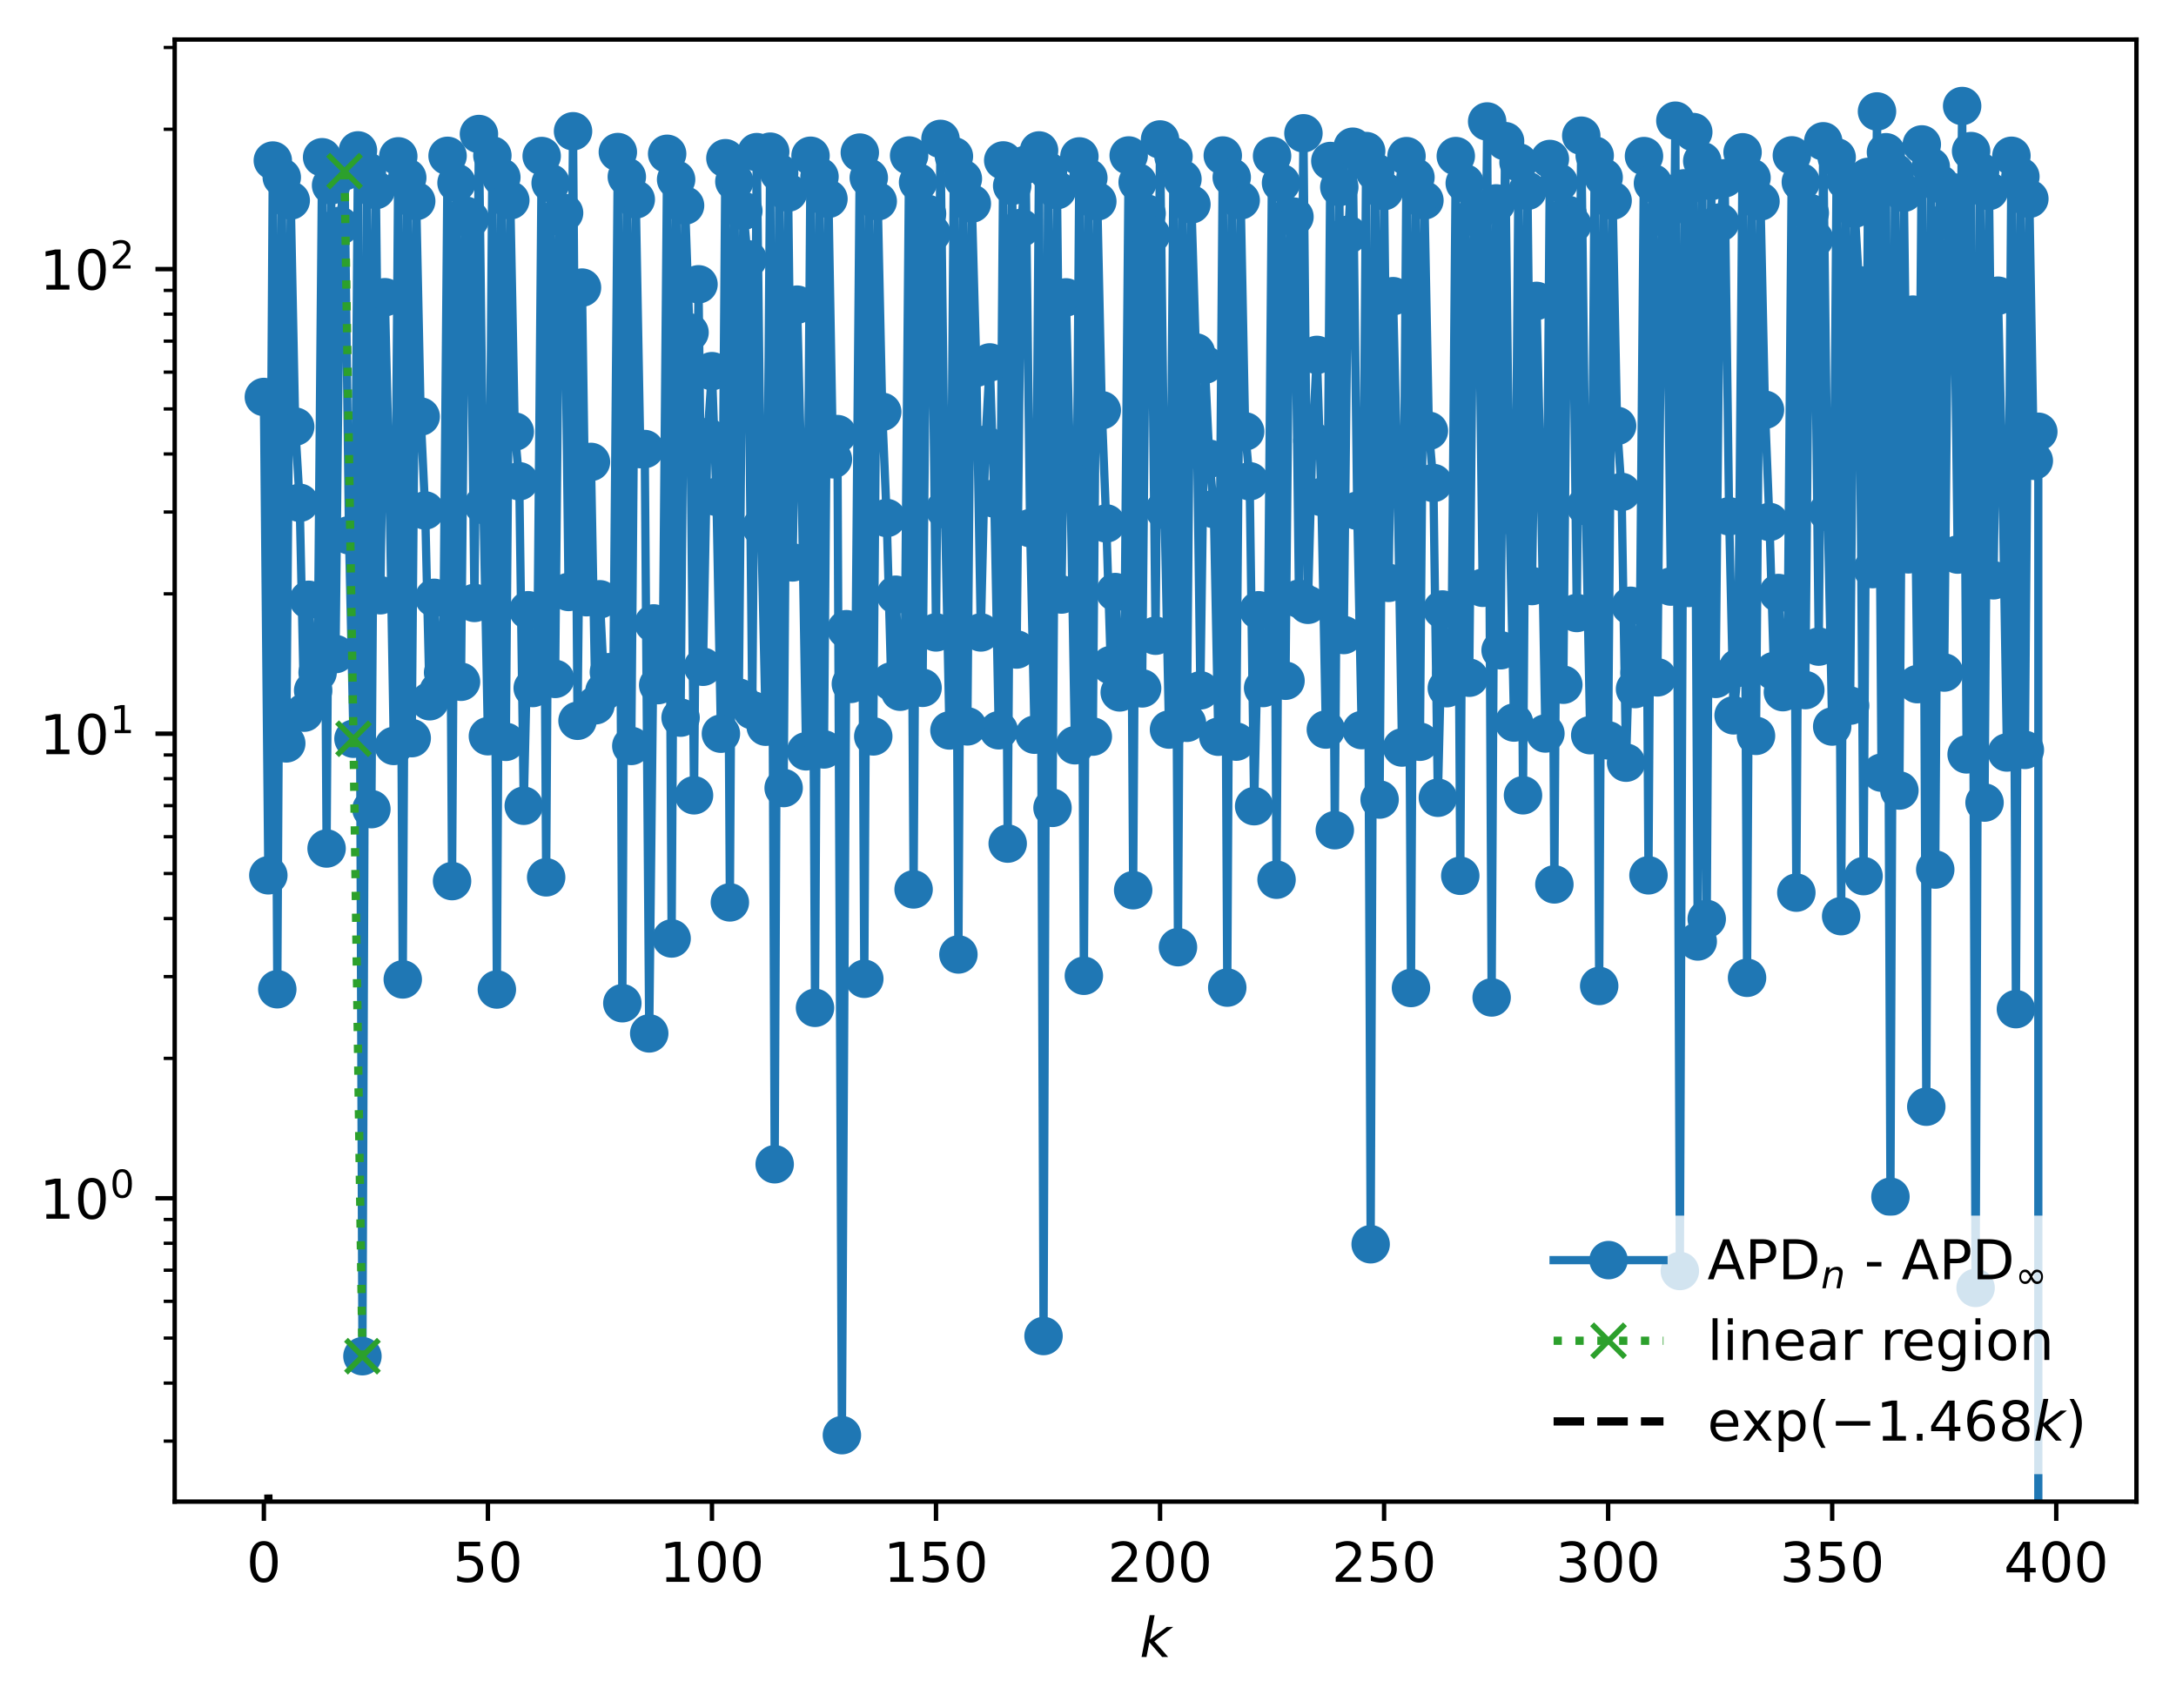 <?xml version="1.0" encoding="utf-8" standalone="no"?>
<!DOCTYPE svg PUBLIC "-//W3C//DTD SVG 1.1//EN"
  "http://www.w3.org/Graphics/SVG/1.1/DTD/svg11.dtd">
<!-- Created with matplotlib (https://matplotlib.org/) -->
<svg height="310.868pt" version="1.1" viewBox="0 0 396.12 310.868" width="396.12pt" xmlns="http://www.w3.org/2000/svg" xmlns:xlink="http://www.w3.org/1999/xlink">
 <defs>
  <style type="text/css">
*{stroke-linecap:butt;stroke-linejoin:round;}
  </style>
 </defs>
 <g id="figure_1">
  <g id="patch_1">
   <path d="M 0 310.868 
L 396.12 310.868 
L 396.12 0 
L 0 0 
z
" style="fill:#ffffff;"/>
  </g>
  <g id="axes_1">
   <g id="patch_2">
    <path d="M 31.8 273.312 
L 388.92 273.312 
L 388.92 7.2 
L 31.8 7.2 
z
" style="fill:#ffffff;"/>
   </g>
   <g id="matplotlib.axis_1">
    <g id="xtick_1">
     <g id="line2d_1">
      <defs>
       <path d="M 0 0 
L 0 3.5 
" id="mb8153689ce" style="stroke:#000000;stroke-width:0.8;"/>
      </defs>
      <g>
       <use style="stroke:#000000;stroke-width:0.8;" x="48.033" xlink:href="#mb8153689ce" y="273.312"/>
      </g>
     </g>
     <g id="text_1">
      <!-- 0 -->
      <defs>
       <path d="M 31.781 66.406 
Q 24.172 66.406 20.328 58.906 
Q 16.5 51.422 16.5 36.375 
Q 16.5 21.391 20.328 13.891 
Q 24.172 6.391 31.781 6.391 
Q 39.453 6.391 43.281 13.891 
Q 47.125 21.391 47.125 36.375 
Q 47.125 51.422 43.281 58.906 
Q 39.453 66.406 31.781 66.406 
z
M 31.781 74.219 
Q 44.047 74.219 50.516 64.516 
Q 56.984 54.828 56.984 36.375 
Q 56.984 17.969 50.516 8.266 
Q 44.047 -1.422 31.781 -1.422 
Q 19.531 -1.422 13.062 8.266 
Q 6.594 17.969 6.594 36.375 
Q 6.594 54.828 13.062 64.516 
Q 19.531 74.219 31.781 74.219 
z
" id="DejaVuSans-48"/>
      </defs>
      <g transform="translate(44.851 287.91)scale(0.1 -0.1)">
       <use xlink:href="#DejaVuSans-48"/>
      </g>
     </g>
    </g>
    <g id="xtick_2">
     <g id="line2d_2">
      <g>
       <use style="stroke:#000000;stroke-width:0.8;" x="88.818" xlink:href="#mb8153689ce" y="273.312"/>
      </g>
     </g>
     <g id="text_2">
      <!-- 50 -->
      <defs>
       <path d="M 10.797 72.906 
L 49.516 72.906 
L 49.516 64.594 
L 19.828 64.594 
L 19.828 46.734 
Q 21.969 47.469 24.109 47.828 
Q 26.266 48.188 28.422 48.188 
Q 40.625 48.188 47.75 41.5 
Q 54.891 34.812 54.891 23.391 
Q 54.891 11.625 47.562 5.094 
Q 40.234 -1.422 26.906 -1.422 
Q 22.312 -1.422 17.547 -0.641 
Q 12.797 0.141 7.719 1.703 
L 7.719 11.625 
Q 12.109 9.234 16.797 8.062 
Q 21.484 6.891 26.703 6.891 
Q 35.156 6.891 40.078 11.328 
Q 45.016 15.766 45.016 23.391 
Q 45.016 31 40.078 35.438 
Q 35.156 39.891 26.703 39.891 
Q 22.75 39.891 18.812 39.016 
Q 14.891 38.141 10.797 36.281 
z
" id="DejaVuSans-53"/>
      </defs>
      <g transform="translate(82.456 287.91)scale(0.1 -0.1)">
       <use xlink:href="#DejaVuSans-53"/>
       <use x="63.623" xlink:href="#DejaVuSans-48"/>
      </g>
     </g>
    </g>
    <g id="xtick_3">
     <g id="line2d_3">
      <g>
       <use style="stroke:#000000;stroke-width:0.8;" x="129.604" xlink:href="#mb8153689ce" y="273.312"/>
      </g>
     </g>
     <g id="text_3">
      <!-- 100 -->
      <defs>
       <path d="M 12.406 8.297 
L 28.516 8.297 
L 28.516 63.922 
L 10.984 60.406 
L 10.984 69.391 
L 28.422 72.906 
L 38.281 72.906 
L 38.281 8.297 
L 54.391 8.297 
L 54.391 0 
L 12.406 0 
z
" id="DejaVuSans-49"/>
      </defs>
      <g transform="translate(120.06 287.91)scale(0.1 -0.1)">
       <use xlink:href="#DejaVuSans-49"/>
       <use x="63.623" xlink:href="#DejaVuSans-48"/>
       <use x="127.246" xlink:href="#DejaVuSans-48"/>
      </g>
     </g>
    </g>
    <g id="xtick_4">
     <g id="line2d_4">
      <g>
       <use style="stroke:#000000;stroke-width:0.8;" x="170.39" xlink:href="#mb8153689ce" y="273.312"/>
      </g>
     </g>
     <g id="text_4">
      <!-- 150 -->
      <g transform="translate(160.846 287.91)scale(0.1 -0.1)">
       <use xlink:href="#DejaVuSans-49"/>
       <use x="63.623" xlink:href="#DejaVuSans-53"/>
       <use x="127.246" xlink:href="#DejaVuSans-48"/>
      </g>
     </g>
    </g>
    <g id="xtick_5">
     <g id="line2d_5">
      <g>
       <use style="stroke:#000000;stroke-width:0.8;" x="211.176" xlink:href="#mb8153689ce" y="273.312"/>
      </g>
     </g>
     <g id="text_5">
      <!-- 200 -->
      <defs>
       <path d="M 19.188 8.297 
L 53.609 8.297 
L 53.609 0 
L 7.328 0 
L 7.328 8.297 
Q 12.938 14.109 22.625 23.891 
Q 32.328 33.688 34.812 36.531 
Q 39.547 41.844 41.422 45.531 
Q 43.312 49.219 43.312 52.781 
Q 43.312 58.594 39.234 62.25 
Q 35.156 65.922 28.609 65.922 
Q 23.969 65.922 18.812 64.312 
Q 13.672 62.703 7.812 59.422 
L 7.812 69.391 
Q 13.766 71.781 18.938 73 
Q 24.125 74.219 28.422 74.219 
Q 39.75 74.219 46.484 68.547 
Q 53.219 62.891 53.219 53.422 
Q 53.219 48.922 51.531 44.891 
Q 49.859 40.875 45.406 35.406 
Q 44.188 33.984 37.641 27.219 
Q 31.109 20.453 19.188 8.297 
z
" id="DejaVuSans-50"/>
      </defs>
      <g transform="translate(201.632 287.91)scale(0.1 -0.1)">
       <use xlink:href="#DejaVuSans-50"/>
       <use x="63.623" xlink:href="#DejaVuSans-48"/>
       <use x="127.246" xlink:href="#DejaVuSans-48"/>
      </g>
     </g>
    </g>
    <g id="xtick_6">
     <g id="line2d_6">
      <g>
       <use style="stroke:#000000;stroke-width:0.8;" x="251.961" xlink:href="#mb8153689ce" y="273.312"/>
      </g>
     </g>
     <g id="text_6">
      <!-- 250 -->
      <g transform="translate(242.418 287.91)scale(0.1 -0.1)">
       <use xlink:href="#DejaVuSans-50"/>
       <use x="63.623" xlink:href="#DejaVuSans-53"/>
       <use x="127.246" xlink:href="#DejaVuSans-48"/>
      </g>
     </g>
    </g>
    <g id="xtick_7">
     <g id="line2d_7">
      <g>
       <use style="stroke:#000000;stroke-width:0.8;" x="292.747" xlink:href="#mb8153689ce" y="273.312"/>
      </g>
     </g>
     <g id="text_7">
      <!-- 300 -->
      <defs>
       <path d="M 40.578 39.312 
Q 47.656 37.797 51.625 33 
Q 55.609 28.219 55.609 21.188 
Q 55.609 10.406 48.188 4.484 
Q 40.766 -1.422 27.094 -1.422 
Q 22.516 -1.422 17.656 -0.516 
Q 12.797 0.391 7.625 2.203 
L 7.625 11.719 
Q 11.719 9.328 16.594 8.109 
Q 21.484 6.891 26.812 6.891 
Q 36.078 6.891 40.938 10.547 
Q 45.797 14.203 45.797 21.188 
Q 45.797 27.641 41.281 31.266 
Q 36.766 34.906 28.719 34.906 
L 20.219 34.906 
L 20.219 43.016 
L 29.109 43.016 
Q 36.375 43.016 40.234 45.922 
Q 44.094 48.828 44.094 54.297 
Q 44.094 59.906 40.109 62.906 
Q 36.141 65.922 28.719 65.922 
Q 24.656 65.922 20.016 65.031 
Q 15.375 64.156 9.812 62.312 
L 9.812 71.094 
Q 15.438 72.656 20.344 73.438 
Q 25.25 74.219 29.594 74.219 
Q 40.828 74.219 47.359 69.109 
Q 53.906 64.016 53.906 55.328 
Q 53.906 49.266 50.438 45.094 
Q 46.969 40.922 40.578 39.312 
z
" id="DejaVuSans-51"/>
      </defs>
      <g transform="translate(283.203 287.91)scale(0.1 -0.1)">
       <use xlink:href="#DejaVuSans-51"/>
       <use x="63.623" xlink:href="#DejaVuSans-48"/>
       <use x="127.246" xlink:href="#DejaVuSans-48"/>
      </g>
     </g>
    </g>
    <g id="xtick_8">
     <g id="line2d_8">
      <g>
       <use style="stroke:#000000;stroke-width:0.8;" x="333.533" xlink:href="#mb8153689ce" y="273.312"/>
      </g>
     </g>
     <g id="text_8">
      <!-- 350 -->
      <g transform="translate(323.989 287.91)scale(0.1 -0.1)">
       <use xlink:href="#DejaVuSans-51"/>
       <use x="63.623" xlink:href="#DejaVuSans-53"/>
       <use x="127.246" xlink:href="#DejaVuSans-48"/>
      </g>
     </g>
    </g>
    <g id="xtick_9">
     <g id="line2d_9">
      <g>
       <use style="stroke:#000000;stroke-width:0.8;" x="374.319" xlink:href="#mb8153689ce" y="273.312"/>
      </g>
     </g>
     <g id="text_9">
      <!-- 400 -->
      <defs>
       <path d="M 37.797 64.312 
L 12.891 25.391 
L 37.797 25.391 
z
M 35.203 72.906 
L 47.609 72.906 
L 47.609 25.391 
L 58.016 25.391 
L 58.016 17.188 
L 47.609 17.188 
L 47.609 0 
L 37.797 0 
L 37.797 17.188 
L 4.891 17.188 
L 4.891 26.703 
z
" id="DejaVuSans-52"/>
      </defs>
      <g transform="translate(364.775 287.91)scale(0.1 -0.1)">
       <use xlink:href="#DejaVuSans-52"/>
       <use x="63.623" xlink:href="#DejaVuSans-48"/>
       <use x="127.246" xlink:href="#DejaVuSans-48"/>
      </g>
     </g>
    </g>
    <g id="text_10">
     <!-- $ k $ -->
     <defs>
      <path d="M 18.312 75.984 
L 27.297 75.984 
L 18.703 31.688 
L 49.516 54.688 
L 61.188 54.688 
L 26.812 28.516 
L 51.906 0 
L 41.016 0 
L 17.672 26.703 
L 12.5 0 
L 3.516 0 
z
" id="DejaVuSans-Oblique-107"/>
     </defs>
     <g transform="translate(207.46 301.589)scale(0.1 -0.1)">
      <use transform="translate(0 0.016)" xlink:href="#DejaVuSans-Oblique-107"/>
     </g>
    </g>
   </g>
   <g id="matplotlib.axis_2">
    <g id="ytick_1">
     <g id="line2d_10">
      <defs>
       <path d="M 0 0 
L -3.5 0 
" id="m20e9da6818" style="stroke:#000000;stroke-width:0.8;"/>
      </defs>
      <g>
       <use style="stroke:#000000;stroke-width:0.8;" x="31.8" xlink:href="#m20e9da6818" y="218.092"/>
      </g>
     </g>
     <g id="text_11">
      <!-- $\mathdefault{10^{0}}$ -->
      <g transform="translate(7.2 221.891)scale(0.1 -0.1)">
       <use transform="translate(0 0.766)" xlink:href="#DejaVuSans-49"/>
       <use transform="translate(63.623 0.766)" xlink:href="#DejaVuSans-48"/>
       <use transform="translate(128.203 39.047)scale(0.7)" xlink:href="#DejaVuSans-48"/>
      </g>
     </g>
    </g>
    <g id="ytick_2">
     <g id="line2d_11">
      <g>
       <use style="stroke:#000000;stroke-width:0.8;" x="31.8" xlink:href="#m20e9da6818" y="133.538"/>
      </g>
     </g>
     <g id="text_12">
      <!-- $\mathdefault{10^{1}}$ -->
      <g transform="translate(7.2 137.337)scale(0.1 -0.1)">
       <use transform="translate(0 0.684)" xlink:href="#DejaVuSans-49"/>
       <use transform="translate(63.623 0.684)" xlink:href="#DejaVuSans-48"/>
       <use transform="translate(128.203 38.966)scale(0.7)" xlink:href="#DejaVuSans-49"/>
      </g>
     </g>
    </g>
    <g id="ytick_3">
     <g id="line2d_12">
      <g>
       <use style="stroke:#000000;stroke-width:0.8;" x="31.8" xlink:href="#m20e9da6818" y="48.983"/>
      </g>
     </g>
     <g id="text_13">
      <!-- $\mathdefault{10^{2}}$ -->
      <g transform="translate(7.2 52.782)scale(0.1 -0.1)">
       <use transform="translate(0 0.766)" xlink:href="#DejaVuSans-49"/>
       <use transform="translate(63.623 0.766)" xlink:href="#DejaVuSans-48"/>
       <use transform="translate(128.203 39.047)scale(0.7)" xlink:href="#DejaVuSans-50"/>
      </g>
     </g>
    </g>
    <g id="ytick_4">
     <g id="line2d_13">
      <defs>
       <path d="M 0 0 
L -2 0 
" id="m48b36d2b46" style="stroke:#000000;stroke-width:0.6;"/>
      </defs>
      <g>
       <use style="stroke:#000000;stroke-width:0.6;" x="31.8" xlink:href="#m48b36d2b46" y="262.304"/>
      </g>
     </g>
    </g>
    <g id="ytick_5">
     <g id="line2d_14">
      <g>
       <use style="stroke:#000000;stroke-width:0.6;" x="31.8" xlink:href="#m48b36d2b46" y="251.739"/>
      </g>
     </g>
    </g>
    <g id="ytick_6">
     <g id="line2d_15">
      <g>
       <use style="stroke:#000000;stroke-width:0.6;" x="31.8" xlink:href="#m48b36d2b46" y="243.545"/>
      </g>
     </g>
    </g>
    <g id="ytick_7">
     <g id="line2d_16">
      <g>
       <use style="stroke:#000000;stroke-width:0.6;" x="31.8" xlink:href="#m48b36d2b46" y="236.85"/>
      </g>
     </g>
    </g>
    <g id="ytick_8">
     <g id="line2d_17">
      <g>
       <use style="stroke:#000000;stroke-width:0.6;" x="31.8" xlink:href="#m48b36d2b46" y="231.189"/>
      </g>
     </g>
    </g>
    <g id="ytick_9">
     <g id="line2d_18">
      <g>
       <use style="stroke:#000000;stroke-width:0.6;" x="31.8" xlink:href="#m48b36d2b46" y="226.286"/>
      </g>
     </g>
    </g>
    <g id="ytick_10">
     <g id="line2d_19">
      <g>
       <use style="stroke:#000000;stroke-width:0.6;" x="31.8" xlink:href="#m48b36d2b46" y="221.961"/>
      </g>
     </g>
    </g>
    <g id="ytick_11">
     <g id="line2d_20">
      <g>
       <use style="stroke:#000000;stroke-width:0.6;" x="31.8" xlink:href="#m48b36d2b46" y="192.638"/>
      </g>
     </g>
    </g>
    <g id="ytick_12">
     <g id="line2d_21">
      <g>
       <use style="stroke:#000000;stroke-width:0.6;" x="31.8" xlink:href="#m48b36d2b46" y="177.749"/>
      </g>
     </g>
    </g>
    <g id="ytick_13">
     <g id="line2d_22">
      <g>
       <use style="stroke:#000000;stroke-width:0.6;" x="31.8" xlink:href="#m48b36d2b46" y="167.185"/>
      </g>
     </g>
    </g>
    <g id="ytick_14">
     <g id="line2d_23">
      <g>
       <use style="stroke:#000000;stroke-width:0.6;" x="31.8" xlink:href="#m48b36d2b46" y="158.991"/>
      </g>
     </g>
    </g>
    <g id="ytick_15">
     <g id="line2d_24">
      <g>
       <use style="stroke:#000000;stroke-width:0.6;" x="31.8" xlink:href="#m48b36d2b46" y="152.296"/>
      </g>
     </g>
    </g>
    <g id="ytick_16">
     <g id="line2d_25">
      <g>
       <use style="stroke:#000000;stroke-width:0.6;" x="31.8" xlink:href="#m48b36d2b46" y="146.635"/>
      </g>
     </g>
    </g>
    <g id="ytick_17">
     <g id="line2d_26">
      <g>
       <use style="stroke:#000000;stroke-width:0.6;" x="31.8" xlink:href="#m48b36d2b46" y="141.732"/>
      </g>
     </g>
    </g>
    <g id="ytick_18">
     <g id="line2d_27">
      <g>
       <use style="stroke:#000000;stroke-width:0.6;" x="31.8" xlink:href="#m48b36d2b46" y="137.407"/>
      </g>
     </g>
    </g>
    <g id="ytick_19">
     <g id="line2d_28">
      <g>
       <use style="stroke:#000000;stroke-width:0.6;" x="31.8" xlink:href="#m48b36d2b46" y="108.084"/>
      </g>
     </g>
    </g>
    <g id="ytick_20">
     <g id="line2d_29">
      <g>
       <use style="stroke:#000000;stroke-width:0.6;" x="31.8" xlink:href="#m48b36d2b46" y="93.195"/>
      </g>
     </g>
    </g>
    <g id="ytick_21">
     <g id="line2d_30">
      <g>
       <use style="stroke:#000000;stroke-width:0.6;" x="31.8" xlink:href="#m48b36d2b46" y="82.631"/>
      </g>
     </g>
    </g>
    <g id="ytick_22">
     <g id="line2d_31">
      <g>
       <use style="stroke:#000000;stroke-width:0.6;" x="31.8" xlink:href="#m48b36d2b46" y="74.437"/>
      </g>
     </g>
    </g>
    <g id="ytick_23">
     <g id="line2d_32">
      <g>
       <use style="stroke:#000000;stroke-width:0.6;" x="31.8" xlink:href="#m48b36d2b46" y="67.741"/>
      </g>
     </g>
    </g>
    <g id="ytick_24">
     <g id="line2d_33">
      <g>
       <use style="stroke:#000000;stroke-width:0.6;" x="31.8" xlink:href="#m48b36d2b46" y="62.081"/>
      </g>
     </g>
    </g>
    <g id="ytick_25">
     <g id="line2d_34">
      <g>
       <use style="stroke:#000000;stroke-width:0.6;" x="31.8" xlink:href="#m48b36d2b46" y="57.177"/>
      </g>
     </g>
    </g>
    <g id="ytick_26">
     <g id="line2d_35">
      <g>
       <use style="stroke:#000000;stroke-width:0.6;" x="31.8" xlink:href="#m48b36d2b46" y="52.852"/>
      </g>
     </g>
    </g>
    <g id="ytick_27">
     <g id="line2d_36">
      <g>
       <use style="stroke:#000000;stroke-width:0.6;" x="31.8" xlink:href="#m48b36d2b46" y="23.53"/>
      </g>
     </g>
    </g>
    <g id="ytick_28">
     <g id="line2d_37">
      <g>
       <use style="stroke:#000000;stroke-width:0.6;" x="31.8" xlink:href="#m48b36d2b46" y="8.641"/>
      </g>
     </g>
    </g>
   </g>
   <g id="line2d_38">
    <path clip-path="url(#pd78e5f3873)" d="M 48.033 72.257 
L 48.848 159.315 
L 49.664 29.222 
L 50.48 180.053 
L 51.296 32.277 
L 52.111 135.304 
L 52.927 36.497 
L 53.743 77.649 
L 54.558 91.515 
L 55.374 129.712 
L 56.19 109.172 
L 57.006 125.676 
L 57.821 122.415 
L 58.637 28.62 
L 59.453 154.435 
L 60.268 33.735 
L 61.084 119.05 
L 61.9 41.104 
L 62.716 31.158 
L 63.531 97.425 
L 64.347 134.461 
L 65.163 27.375 
L 65.978 246.844 
L 66.794 31.132 
L 67.61 147.273 
L 68.426 34.588 
L 69.241 108.342 
L 70.057 54.101 
L 70.873 87.449 
L 71.688 135.768 
L 72.504 28.456 
L 73.32 178.264 
L 74.136 32.349 
L 74.951 134.351 
L 75.767 36.6 
L 76.583 75.819 
L 77.398 92.908 
L 78.214 127.637 
L 79.03 108.81 
L 79.846 125.763 
L 80.661 122.403 
L 81.477 28.367 
L 82.293 160.37 
L 83.108 33.283 
L 83.924 124.09 
L 84.74 39.24 
L 85.556 39.872 
L 86.371 109.737 
L 87.187 24.394 
L 88.003 91.924 
L 88.818 133.999 
L 89.634 28.303 
L 90.45 180.1 
L 91.266 32.275 
L 92.081 135.021 
L 92.897 36.46 
L 93.713 78.558 
L 94.528 87.595 
L 95.344 146.656 
L 96.16 111.071 
L 96.976 125.228 
L 97.791 122.517 
L 98.607 28.4 
L 99.423 159.683 
L 100.238 33.33 
L 101.054 123.57 
L 101.87 39.412 
L 102.686 38.75 
L 103.501 107.743 
L 104.317 23.893 
L 105.133 131.189 
L 105.948 52.345 
L 106.764 108.696 
L 107.58 84.076 
L 108.396 128.37 
L 109.211 109.079 
L 110.027 125.803 
L 110.843 122.351 
L 111.658 123.224 
L 112.474 27.678 
L 113.29 182.598 
L 114.106 32.185 
L 114.921 135.768 
L 115.737 36.296 
L 116.553 81.741 
L 117.368 81.732 
L 118.184 188.09 
L 119 113.468 
L 119.816 124.697 
L 120.631 122.667 
L 121.447 27.995 
L 122.263 170.813 
L 123.079 32.673 
L 123.894 130.616 
L 124.71 37.405 
L 125.526 60.515 
L 126.341 144.753 
L 127.157 51.748 
L 127.973 121.358 
L 128.789 79.549 
L 129.604 67.558 
L 130.42 90.435 
L 131.236 133.542 
L 132.051 28.796 
L 132.867 164.244 
L 133.683 33.038 
L 134.499 126.977 
L 135.314 38.379 
L 136.13 47.19 
L 136.946 129.265 
L 137.761 27.691 
L 138.577 95.901 
L 139.393 132.268 
L 140.209 27.607 
L 141.024 211.906 
L 141.84 31.488 
L 142.656 143.432 
L 143.471 35.06 
L 144.287 102.363 
L 145.103 55.451 
L 145.919 87.614 
L 146.734 136.747 
L 147.55 28.349 
L 148.366 183.436 
L 149.181 32.154 
L 149.997 136.402 
L 150.813 36.199 
L 151.629 83.595 
L 152.444 79.013 
L 153.26 261.216 
L 154.076 114.521 
L 154.891 124.477 
L 155.707 122.756 
L 156.523 27.774 
L 157.339 178.151 
L 158.154 32.349 
L 158.97 134.03 
L 159.786 36.642 
L 160.601 74.954 
L 161.417 94.283 
L 162.233 124.037 
L 163.049 108.247 
L 163.864 125.901 
L 164.68 122.375 
L 165.496 28.305 
L 166.311 161.882 
L 167.127 33.181 
L 167.943 125.192 
L 168.759 38.89 
L 169.574 42.468 
L 170.39 115.105 
L 171.206 25.282 
L 172.021 92.708 
L 172.837 132.949 
L 173.653 28.442 
L 174.469 173.722 
L 175.284 32.541 
L 176.1 132.208 
L 176.916 37.052 
L 177.731 66.934 
L 178.547 115.11 
L 179.363 80.947 
L 180.179 65.963 
L 180.994 90.737 
L 181.81 132.919 
L 182.626 29.201 
L 183.441 153.542 
L 184.257 33.825 
L 185.073 118.217 
L 185.889 41.486 
L 186.704 29.993 
L 187.52 96.13 
L 188.336 133.724 
L 189.151 27.384 
L 189.967 243.168 
L 190.783 31.16 
L 191.599 147.041 
L 192.414 34.608 
L 193.23 108.211 
L 194.046 54.128 
L 194.861 87.499 
L 195.677 135.645 
L 196.493 28.47 
L 197.309 177.601 
L 198.124 32.375 
L 198.94 134.067 
L 199.756 36.658 
L 200.571 74.669 
L 201.387 95.27 
L 202.203 121.054 
L 203.019 107.763 
L 203.834 126.024 
L 204.65 122.349 
L 205.466 28.298 
L 206.281 162.027 
L 207.097 33.172 
L 207.913 125.294 
L 208.729 38.858 
L 209.544 42.723 
L 210.36 115.707 
L 211.176 25.383 
L 211.991 92.819 
L 212.807 132.788 
L 213.623 28.476 
L 214.439 172.395 
L 215.254 32.602 
L 216.07 131.553 
L 216.886 37.202 
L 217.701 64.144 
L 218.517 125.651 
L 219.333 66.377 
L 220.149 83.5 
L 220.964 92.657 
L 221.78 134.092 
L 222.596 28.307 
L 223.411 179.755 
L 224.227 32.28 
L 225.043 134.984 
L 225.859 36.462 
L 226.674 78.521 
L 227.49 87.597 
L 228.306 146.735 
L 229.121 111.077 
L 229.937 125.227 
L 230.753 122.519 
L 231.569 28.383 
L 232.384 160.117 
L 233.2 33.3 
L 234.016 123.901 
L 234.831 39.303 
L 235.647 39.457 
L 236.463 108.977 
L 237.279 24.261 
L 238.094 110.081 
L 238.91 80.238 
L 239.726 64.598 
L 240.541 90.456 
L 241.357 132.783 
L 242.173 29.307 
L 242.989 151.104 
L 243.804 34.049 
L 244.62 115.579 
L 245.436 42.714 
L 246.251 26.705 
L 247.067 92.963 
L 247.883 132.885 
L 248.699 27.497 
L 249.514 226.469 
L 250.33 31.305 
L 251.146 145.525 
L 251.961 34.785 
L 252.777 106.086 
L 253.593 53.909 
L 254.409 87.472 
L 255.224 136.058 
L 256.04 28.422 
L 256.856 179.827 
L 257.671 32.287 
L 258.487 135.005 
L 259.303 36.468 
L 260.119 78.414 
L 260.934 87.915 
L 261.75 145.199 
L 262.566 110.933 
L 263.381 125.259 
L 264.197 122.51 
L 265.013 28.411 
L 265.829 159.402 
L 266.644 33.35 
L 267.46 123.351 
L 268.276 39.486 
L 269.091 38.296 
L 269.907 106.984 
L 270.723 22.11 
L 271.539 181.547 
L 272.354 37.021 
L 273.17 118.353 
L 273.986 25.688 
L 274.801 93.767 
L 275.617 131.51 
L 276.433 29.543 
L 277.249 144.75 
L 278.064 34.735 
L 278.88 106.664 
L 279.696 54.766 
L 280.511 88.424 
L 281.327 133.502 
L 282.143 28.939 
L 282.959 160.968 
L 283.774 33.258 
L 284.59 124.627 
L 285.406 39.095 
L 286.221 40.9 
L 287.037 111.571 
L 287.853 24.697 
L 288.669 92.121 
L 289.484 133.814 
L 290.3 28.312 
L 291.116 179.456 
L 291.931 32.3 
L 292.747 134.754 
L 293.563 36.513 
L 294.379 77.514 
L 295.194 89.537 
L 296.01 138.816 
L 296.826 110.262 
L 297.641 125.414 
L 298.457 122.475 
L 299.273 28.413 
L 300.089 159.318 
L 300.904 33.356 
L 301.72 123.285 
L 302.536 39.508 
L 303.352 38.162 
L 304.167 106.765 
L 304.983 21.968 
L 305.799 231.337 
L 306.614 34.281 
L 307.43 107.011 
L 308.246 24.036 
L 309.062 171.356 
L 309.877 29.309 
L 310.693 167.264 
L 311.509 32.961 
L 312.324 123.566 
L 313.14 40.487 
L 313.956 32.448 
L 314.772 93.97 
L 315.587 130.2 
L 316.403 121.55 
L 317.219 27.721 
L 318.034 177.969 
L 318.85 32.359 
L 319.666 133.933 
L 320.482 36.66 
L 321.297 74.585 
L 322.113 94.999 
L 322.929 122.137 
L 323.744 107.935 
L 324.56 125.979 
L 325.376 122.36 
L 326.192 28.281 
L 327.007 162.47 
L 327.823 33.143 
L 328.639 125.605 
L 329.454 38.763 
L 330.27 43.523 
L 331.086 117.69 
L 331.902 25.719 
L 332.717 93.205 
L 333.533 132.237 
L 334.349 28.64 
L 335.164 166.751 
L 335.98 32.895 
L 336.796 128.438 
L 337.612 37.976 
L 338.427 51.914 
L 339.243 159.461 
L 340.059 32.199 
L 340.874 103.583 
L 341.69 20.286 
L 342.506 140.636 
L 343.322 27.71 
L 344.137 217.82 
L 344.953 31.363 
L 345.769 143.881 
L 346.584 35.089 
L 347.4 100.896 
L 348.216 57.264 
L 349.032 124.521 
L 349.847 26.287 
L 350.663 201.432 
L 351.479 30.332 
L 352.294 158.269 
L 353.11 33.457 
L 353.926 122.41 
L 354.742 40.08 
L 355.557 35.01 
L 356.373 100.94 
L 357.189 19.296 
L 358.004 137.305 
L 358.82 27.502 
L 359.636 234.411 
L 360.452 31.202 
L 361.267 146.077 
L 362.083 34.768 
L 362.899 105.621 
L 363.714 53.82 
L 364.53 87.233 
L 365.346 136.962 
L 366.162 28.355 
L 366.977 183.677 
L 367.793 32.147 
L 368.609 136.486 
L 369.424 36.185 
L 370.24 83.868 
L 371.056 78.585 
L 371.058 311.868 
L 371.058 311.868 
" style="fill:none;stroke:#1f77b4;stroke-linecap:square;stroke-width:1.5;"/>
    <defs>
     <path d="M 0 3 
C 0.796 3 1.559 2.684 2.121 2.121 
C 2.684 1.559 3 0.796 3 0 
C 3 -0.796 2.684 -1.559 2.121 -2.121 
C 1.559 -2.684 0.796 -3 0 -3 
C -0.796 -3 -1.559 -2.684 -2.121 -2.121 
C -2.684 -1.559 -3 -0.796 -3 0 
C -3 0.796 -2.684 1.559 -2.121 2.121 
C -1.559 2.684 -0.796 3 0 3 
z
" id="mad9f86c1ed" style="stroke:#1f77b4;"/>
    </defs>
    <g clip-path="url(#pd78e5f3873)">
     <use style="fill:#1f77b4;stroke:#1f77b4;" x="48.033" xlink:href="#mad9f86c1ed" y="72.257"/>
     <use style="fill:#1f77b4;stroke:#1f77b4;" x="48.848" xlink:href="#mad9f86c1ed" y="159.315"/>
     <use style="fill:#1f77b4;stroke:#1f77b4;" x="49.664" xlink:href="#mad9f86c1ed" y="29.222"/>
     <use style="fill:#1f77b4;stroke:#1f77b4;" x="50.48" xlink:href="#mad9f86c1ed" y="180.053"/>
     <use style="fill:#1f77b4;stroke:#1f77b4;" x="51.296" xlink:href="#mad9f86c1ed" y="32.277"/>
     <use style="fill:#1f77b4;stroke:#1f77b4;" x="52.111" xlink:href="#mad9f86c1ed" y="135.304"/>
     <use style="fill:#1f77b4;stroke:#1f77b4;" x="52.927" xlink:href="#mad9f86c1ed" y="36.497"/>
     <use style="fill:#1f77b4;stroke:#1f77b4;" x="53.743" xlink:href="#mad9f86c1ed" y="77.649"/>
     <use style="fill:#1f77b4;stroke:#1f77b4;" x="54.558" xlink:href="#mad9f86c1ed" y="91.515"/>
     <use style="fill:#1f77b4;stroke:#1f77b4;" x="55.374" xlink:href="#mad9f86c1ed" y="129.712"/>
     <use style="fill:#1f77b4;stroke:#1f77b4;" x="56.19" xlink:href="#mad9f86c1ed" y="109.172"/>
     <use style="fill:#1f77b4;stroke:#1f77b4;" x="57.006" xlink:href="#mad9f86c1ed" y="125.676"/>
     <use style="fill:#1f77b4;stroke:#1f77b4;" x="57.821" xlink:href="#mad9f86c1ed" y="122.415"/>
     <use style="fill:#1f77b4;stroke:#1f77b4;" x="58.637" xlink:href="#mad9f86c1ed" y="28.62"/>
     <use style="fill:#1f77b4;stroke:#1f77b4;" x="59.453" xlink:href="#mad9f86c1ed" y="154.435"/>
     <use style="fill:#1f77b4;stroke:#1f77b4;" x="60.268" xlink:href="#mad9f86c1ed" y="33.735"/>
     <use style="fill:#1f77b4;stroke:#1f77b4;" x="61.084" xlink:href="#mad9f86c1ed" y="119.05"/>
     <use style="fill:#1f77b4;stroke:#1f77b4;" x="61.9" xlink:href="#mad9f86c1ed" y="41.104"/>
     <use style="fill:#1f77b4;stroke:#1f77b4;" x="62.716" xlink:href="#mad9f86c1ed" y="31.158"/>
     <use style="fill:#1f77b4;stroke:#1f77b4;" x="63.531" xlink:href="#mad9f86c1ed" y="97.425"/>
     <use style="fill:#1f77b4;stroke:#1f77b4;" x="64.347" xlink:href="#mad9f86c1ed" y="134.461"/>
     <use style="fill:#1f77b4;stroke:#1f77b4;" x="65.163" xlink:href="#mad9f86c1ed" y="27.375"/>
     <use style="fill:#1f77b4;stroke:#1f77b4;" x="65.978" xlink:href="#mad9f86c1ed" y="246.844"/>
     <use style="fill:#1f77b4;stroke:#1f77b4;" x="66.794" xlink:href="#mad9f86c1ed" y="31.132"/>
     <use style="fill:#1f77b4;stroke:#1f77b4;" x="67.61" xlink:href="#mad9f86c1ed" y="147.273"/>
     <use style="fill:#1f77b4;stroke:#1f77b4;" x="68.426" xlink:href="#mad9f86c1ed" y="34.588"/>
     <use style="fill:#1f77b4;stroke:#1f77b4;" x="69.241" xlink:href="#mad9f86c1ed" y="108.342"/>
     <use style="fill:#1f77b4;stroke:#1f77b4;" x="70.057" xlink:href="#mad9f86c1ed" y="54.101"/>
     <use style="fill:#1f77b4;stroke:#1f77b4;" x="70.873" xlink:href="#mad9f86c1ed" y="87.449"/>
     <use style="fill:#1f77b4;stroke:#1f77b4;" x="71.688" xlink:href="#mad9f86c1ed" y="135.768"/>
     <use style="fill:#1f77b4;stroke:#1f77b4;" x="72.504" xlink:href="#mad9f86c1ed" y="28.456"/>
     <use style="fill:#1f77b4;stroke:#1f77b4;" x="73.32" xlink:href="#mad9f86c1ed" y="178.264"/>
     <use style="fill:#1f77b4;stroke:#1f77b4;" x="74.136" xlink:href="#mad9f86c1ed" y="32.349"/>
     <use style="fill:#1f77b4;stroke:#1f77b4;" x="74.951" xlink:href="#mad9f86c1ed" y="134.351"/>
     <use style="fill:#1f77b4;stroke:#1f77b4;" x="75.767" xlink:href="#mad9f86c1ed" y="36.6"/>
     <use style="fill:#1f77b4;stroke:#1f77b4;" x="76.583" xlink:href="#mad9f86c1ed" y="75.819"/>
     <use style="fill:#1f77b4;stroke:#1f77b4;" x="77.398" xlink:href="#mad9f86c1ed" y="92.908"/>
     <use style="fill:#1f77b4;stroke:#1f77b4;" x="78.214" xlink:href="#mad9f86c1ed" y="127.637"/>
     <use style="fill:#1f77b4;stroke:#1f77b4;" x="79.03" xlink:href="#mad9f86c1ed" y="108.81"/>
     <use style="fill:#1f77b4;stroke:#1f77b4;" x="79.846" xlink:href="#mad9f86c1ed" y="125.763"/>
     <use style="fill:#1f77b4;stroke:#1f77b4;" x="80.661" xlink:href="#mad9f86c1ed" y="122.403"/>
     <use style="fill:#1f77b4;stroke:#1f77b4;" x="81.477" xlink:href="#mad9f86c1ed" y="28.367"/>
     <use style="fill:#1f77b4;stroke:#1f77b4;" x="82.293" xlink:href="#mad9f86c1ed" y="160.37"/>
     <use style="fill:#1f77b4;stroke:#1f77b4;" x="83.108" xlink:href="#mad9f86c1ed" y="33.283"/>
     <use style="fill:#1f77b4;stroke:#1f77b4;" x="83.924" xlink:href="#mad9f86c1ed" y="124.09"/>
     <use style="fill:#1f77b4;stroke:#1f77b4;" x="84.74" xlink:href="#mad9f86c1ed" y="39.24"/>
     <use style="fill:#1f77b4;stroke:#1f77b4;" x="85.556" xlink:href="#mad9f86c1ed" y="39.872"/>
     <use style="fill:#1f77b4;stroke:#1f77b4;" x="86.371" xlink:href="#mad9f86c1ed" y="109.737"/>
     <use style="fill:#1f77b4;stroke:#1f77b4;" x="87.187" xlink:href="#mad9f86c1ed" y="24.394"/>
     <use style="fill:#1f77b4;stroke:#1f77b4;" x="88.003" xlink:href="#mad9f86c1ed" y="91.924"/>
     <use style="fill:#1f77b4;stroke:#1f77b4;" x="88.818" xlink:href="#mad9f86c1ed" y="133.999"/>
     <use style="fill:#1f77b4;stroke:#1f77b4;" x="89.634" xlink:href="#mad9f86c1ed" y="28.303"/>
     <use style="fill:#1f77b4;stroke:#1f77b4;" x="90.45" xlink:href="#mad9f86c1ed" y="180.1"/>
     <use style="fill:#1f77b4;stroke:#1f77b4;" x="91.266" xlink:href="#mad9f86c1ed" y="32.275"/>
     <use style="fill:#1f77b4;stroke:#1f77b4;" x="92.081" xlink:href="#mad9f86c1ed" y="135.021"/>
     <use style="fill:#1f77b4;stroke:#1f77b4;" x="92.897" xlink:href="#mad9f86c1ed" y="36.46"/>
     <use style="fill:#1f77b4;stroke:#1f77b4;" x="93.713" xlink:href="#mad9f86c1ed" y="78.558"/>
     <use style="fill:#1f77b4;stroke:#1f77b4;" x="94.528" xlink:href="#mad9f86c1ed" y="87.595"/>
     <use style="fill:#1f77b4;stroke:#1f77b4;" x="95.344" xlink:href="#mad9f86c1ed" y="146.656"/>
     <use style="fill:#1f77b4;stroke:#1f77b4;" x="96.16" xlink:href="#mad9f86c1ed" y="111.071"/>
     <use style="fill:#1f77b4;stroke:#1f77b4;" x="96.976" xlink:href="#mad9f86c1ed" y="125.228"/>
     <use style="fill:#1f77b4;stroke:#1f77b4;" x="97.791" xlink:href="#mad9f86c1ed" y="122.517"/>
     <use style="fill:#1f77b4;stroke:#1f77b4;" x="98.607" xlink:href="#mad9f86c1ed" y="28.4"/>
     <use style="fill:#1f77b4;stroke:#1f77b4;" x="99.423" xlink:href="#mad9f86c1ed" y="159.683"/>
     <use style="fill:#1f77b4;stroke:#1f77b4;" x="100.238" xlink:href="#mad9f86c1ed" y="33.33"/>
     <use style="fill:#1f77b4;stroke:#1f77b4;" x="101.054" xlink:href="#mad9f86c1ed" y="123.57"/>
     <use style="fill:#1f77b4;stroke:#1f77b4;" x="101.87" xlink:href="#mad9f86c1ed" y="39.412"/>
     <use style="fill:#1f77b4;stroke:#1f77b4;" x="102.686" xlink:href="#mad9f86c1ed" y="38.75"/>
     <use style="fill:#1f77b4;stroke:#1f77b4;" x="103.501" xlink:href="#mad9f86c1ed" y="107.743"/>
     <use style="fill:#1f77b4;stroke:#1f77b4;" x="104.317" xlink:href="#mad9f86c1ed" y="23.893"/>
     <use style="fill:#1f77b4;stroke:#1f77b4;" x="105.133" xlink:href="#mad9f86c1ed" y="131.189"/>
     <use style="fill:#1f77b4;stroke:#1f77b4;" x="105.948" xlink:href="#mad9f86c1ed" y="52.345"/>
     <use style="fill:#1f77b4;stroke:#1f77b4;" x="106.764" xlink:href="#mad9f86c1ed" y="108.696"/>
     <use style="fill:#1f77b4;stroke:#1f77b4;" x="107.58" xlink:href="#mad9f86c1ed" y="84.076"/>
     <use style="fill:#1f77b4;stroke:#1f77b4;" x="108.396" xlink:href="#mad9f86c1ed" y="128.37"/>
     <use style="fill:#1f77b4;stroke:#1f77b4;" x="109.211" xlink:href="#mad9f86c1ed" y="109.079"/>
     <use style="fill:#1f77b4;stroke:#1f77b4;" x="110.027" xlink:href="#mad9f86c1ed" y="125.803"/>
     <use style="fill:#1f77b4;stroke:#1f77b4;" x="110.843" xlink:href="#mad9f86c1ed" y="122.351"/>
     <use style="fill:#1f77b4;stroke:#1f77b4;" x="111.658" xlink:href="#mad9f86c1ed" y="123.224"/>
     <use style="fill:#1f77b4;stroke:#1f77b4;" x="112.474" xlink:href="#mad9f86c1ed" y="27.678"/>
     <use style="fill:#1f77b4;stroke:#1f77b4;" x="113.29" xlink:href="#mad9f86c1ed" y="182.598"/>
     <use style="fill:#1f77b4;stroke:#1f77b4;" x="114.106" xlink:href="#mad9f86c1ed" y="32.185"/>
     <use style="fill:#1f77b4;stroke:#1f77b4;" x="114.921" xlink:href="#mad9f86c1ed" y="135.768"/>
     <use style="fill:#1f77b4;stroke:#1f77b4;" x="115.737" xlink:href="#mad9f86c1ed" y="36.296"/>
     <use style="fill:#1f77b4;stroke:#1f77b4;" x="116.553" xlink:href="#mad9f86c1ed" y="81.741"/>
     <use style="fill:#1f77b4;stroke:#1f77b4;" x="117.368" xlink:href="#mad9f86c1ed" y="81.732"/>
     <use style="fill:#1f77b4;stroke:#1f77b4;" x="118.184" xlink:href="#mad9f86c1ed" y="188.09"/>
     <use style="fill:#1f77b4;stroke:#1f77b4;" x="119" xlink:href="#mad9f86c1ed" y="113.468"/>
     <use style="fill:#1f77b4;stroke:#1f77b4;" x="119.816" xlink:href="#mad9f86c1ed" y="124.697"/>
     <use style="fill:#1f77b4;stroke:#1f77b4;" x="120.631" xlink:href="#mad9f86c1ed" y="122.667"/>
     <use style="fill:#1f77b4;stroke:#1f77b4;" x="121.447" xlink:href="#mad9f86c1ed" y="27.995"/>
     <use style="fill:#1f77b4;stroke:#1f77b4;" x="122.263" xlink:href="#mad9f86c1ed" y="170.813"/>
     <use style="fill:#1f77b4;stroke:#1f77b4;" x="123.079" xlink:href="#mad9f86c1ed" y="32.673"/>
     <use style="fill:#1f77b4;stroke:#1f77b4;" x="123.894" xlink:href="#mad9f86c1ed" y="130.616"/>
     <use style="fill:#1f77b4;stroke:#1f77b4;" x="124.71" xlink:href="#mad9f86c1ed" y="37.405"/>
     <use style="fill:#1f77b4;stroke:#1f77b4;" x="125.526" xlink:href="#mad9f86c1ed" y="60.515"/>
     <use style="fill:#1f77b4;stroke:#1f77b4;" x="126.341" xlink:href="#mad9f86c1ed" y="144.753"/>
     <use style="fill:#1f77b4;stroke:#1f77b4;" x="127.157" xlink:href="#mad9f86c1ed" y="51.748"/>
     <use style="fill:#1f77b4;stroke:#1f77b4;" x="127.973" xlink:href="#mad9f86c1ed" y="121.358"/>
     <use style="fill:#1f77b4;stroke:#1f77b4;" x="128.789" xlink:href="#mad9f86c1ed" y="79.549"/>
     <use style="fill:#1f77b4;stroke:#1f77b4;" x="129.604" xlink:href="#mad9f86c1ed" y="67.558"/>
     <use style="fill:#1f77b4;stroke:#1f77b4;" x="130.42" xlink:href="#mad9f86c1ed" y="90.435"/>
     <use style="fill:#1f77b4;stroke:#1f77b4;" x="131.236" xlink:href="#mad9f86c1ed" y="133.542"/>
     <use style="fill:#1f77b4;stroke:#1f77b4;" x="132.051" xlink:href="#mad9f86c1ed" y="28.796"/>
     <use style="fill:#1f77b4;stroke:#1f77b4;" x="132.867" xlink:href="#mad9f86c1ed" y="164.244"/>
     <use style="fill:#1f77b4;stroke:#1f77b4;" x="133.683" xlink:href="#mad9f86c1ed" y="33.038"/>
     <use style="fill:#1f77b4;stroke:#1f77b4;" x="134.499" xlink:href="#mad9f86c1ed" y="126.977"/>
     <use style="fill:#1f77b4;stroke:#1f77b4;" x="135.314" xlink:href="#mad9f86c1ed" y="38.379"/>
     <use style="fill:#1f77b4;stroke:#1f77b4;" x="136.13" xlink:href="#mad9f86c1ed" y="47.19"/>
     <use style="fill:#1f77b4;stroke:#1f77b4;" x="136.946" xlink:href="#mad9f86c1ed" y="129.265"/>
     <use style="fill:#1f77b4;stroke:#1f77b4;" x="137.761" xlink:href="#mad9f86c1ed" y="27.691"/>
     <use style="fill:#1f77b4;stroke:#1f77b4;" x="138.577" xlink:href="#mad9f86c1ed" y="95.901"/>
     <use style="fill:#1f77b4;stroke:#1f77b4;" x="139.393" xlink:href="#mad9f86c1ed" y="132.268"/>
     <use style="fill:#1f77b4;stroke:#1f77b4;" x="140.209" xlink:href="#mad9f86c1ed" y="27.607"/>
     <use style="fill:#1f77b4;stroke:#1f77b4;" x="141.024" xlink:href="#mad9f86c1ed" y="211.906"/>
     <use style="fill:#1f77b4;stroke:#1f77b4;" x="141.84" xlink:href="#mad9f86c1ed" y="31.488"/>
     <use style="fill:#1f77b4;stroke:#1f77b4;" x="142.656" xlink:href="#mad9f86c1ed" y="143.432"/>
     <use style="fill:#1f77b4;stroke:#1f77b4;" x="143.471" xlink:href="#mad9f86c1ed" y="35.06"/>
     <use style="fill:#1f77b4;stroke:#1f77b4;" x="144.287" xlink:href="#mad9f86c1ed" y="102.363"/>
     <use style="fill:#1f77b4;stroke:#1f77b4;" x="145.103" xlink:href="#mad9f86c1ed" y="55.451"/>
     <use style="fill:#1f77b4;stroke:#1f77b4;" x="145.919" xlink:href="#mad9f86c1ed" y="87.614"/>
     <use style="fill:#1f77b4;stroke:#1f77b4;" x="146.734" xlink:href="#mad9f86c1ed" y="136.747"/>
     <use style="fill:#1f77b4;stroke:#1f77b4;" x="147.55" xlink:href="#mad9f86c1ed" y="28.349"/>
     <use style="fill:#1f77b4;stroke:#1f77b4;" x="148.366" xlink:href="#mad9f86c1ed" y="183.436"/>
     <use style="fill:#1f77b4;stroke:#1f77b4;" x="149.181" xlink:href="#mad9f86c1ed" y="32.154"/>
     <use style="fill:#1f77b4;stroke:#1f77b4;" x="149.997" xlink:href="#mad9f86c1ed" y="136.402"/>
     <use style="fill:#1f77b4;stroke:#1f77b4;" x="150.813" xlink:href="#mad9f86c1ed" y="36.199"/>
     <use style="fill:#1f77b4;stroke:#1f77b4;" x="151.629" xlink:href="#mad9f86c1ed" y="83.595"/>
     <use style="fill:#1f77b4;stroke:#1f77b4;" x="152.444" xlink:href="#mad9f86c1ed" y="79.013"/>
     <use style="fill:#1f77b4;stroke:#1f77b4;" x="153.26" xlink:href="#mad9f86c1ed" y="261.216"/>
     <use style="fill:#1f77b4;stroke:#1f77b4;" x="154.076" xlink:href="#mad9f86c1ed" y="114.521"/>
     <use style="fill:#1f77b4;stroke:#1f77b4;" x="154.891" xlink:href="#mad9f86c1ed" y="124.477"/>
     <use style="fill:#1f77b4;stroke:#1f77b4;" x="155.707" xlink:href="#mad9f86c1ed" y="122.756"/>
     <use style="fill:#1f77b4;stroke:#1f77b4;" x="156.523" xlink:href="#mad9f86c1ed" y="27.774"/>
     <use style="fill:#1f77b4;stroke:#1f77b4;" x="157.339" xlink:href="#mad9f86c1ed" y="178.151"/>
     <use style="fill:#1f77b4;stroke:#1f77b4;" x="158.154" xlink:href="#mad9f86c1ed" y="32.349"/>
     <use style="fill:#1f77b4;stroke:#1f77b4;" x="158.97" xlink:href="#mad9f86c1ed" y="134.03"/>
     <use style="fill:#1f77b4;stroke:#1f77b4;" x="159.786" xlink:href="#mad9f86c1ed" y="36.642"/>
     <use style="fill:#1f77b4;stroke:#1f77b4;" x="160.601" xlink:href="#mad9f86c1ed" y="74.954"/>
     <use style="fill:#1f77b4;stroke:#1f77b4;" x="161.417" xlink:href="#mad9f86c1ed" y="94.283"/>
     <use style="fill:#1f77b4;stroke:#1f77b4;" x="162.233" xlink:href="#mad9f86c1ed" y="124.037"/>
     <use style="fill:#1f77b4;stroke:#1f77b4;" x="163.049" xlink:href="#mad9f86c1ed" y="108.247"/>
     <use style="fill:#1f77b4;stroke:#1f77b4;" x="163.864" xlink:href="#mad9f86c1ed" y="125.901"/>
     <use style="fill:#1f77b4;stroke:#1f77b4;" x="164.68" xlink:href="#mad9f86c1ed" y="122.375"/>
     <use style="fill:#1f77b4;stroke:#1f77b4;" x="165.496" xlink:href="#mad9f86c1ed" y="28.305"/>
     <use style="fill:#1f77b4;stroke:#1f77b4;" x="166.311" xlink:href="#mad9f86c1ed" y="161.882"/>
     <use style="fill:#1f77b4;stroke:#1f77b4;" x="167.127" xlink:href="#mad9f86c1ed" y="33.181"/>
     <use style="fill:#1f77b4;stroke:#1f77b4;" x="167.943" xlink:href="#mad9f86c1ed" y="125.192"/>
     <use style="fill:#1f77b4;stroke:#1f77b4;" x="168.759" xlink:href="#mad9f86c1ed" y="38.89"/>
     <use style="fill:#1f77b4;stroke:#1f77b4;" x="169.574" xlink:href="#mad9f86c1ed" y="42.468"/>
     <use style="fill:#1f77b4;stroke:#1f77b4;" x="170.39" xlink:href="#mad9f86c1ed" y="115.105"/>
     <use style="fill:#1f77b4;stroke:#1f77b4;" x="171.206" xlink:href="#mad9f86c1ed" y="25.282"/>
     <use style="fill:#1f77b4;stroke:#1f77b4;" x="172.021" xlink:href="#mad9f86c1ed" y="92.708"/>
     <use style="fill:#1f77b4;stroke:#1f77b4;" x="172.837" xlink:href="#mad9f86c1ed" y="132.949"/>
     <use style="fill:#1f77b4;stroke:#1f77b4;" x="173.653" xlink:href="#mad9f86c1ed" y="28.442"/>
     <use style="fill:#1f77b4;stroke:#1f77b4;" x="174.469" xlink:href="#mad9f86c1ed" y="173.722"/>
     <use style="fill:#1f77b4;stroke:#1f77b4;" x="175.284" xlink:href="#mad9f86c1ed" y="32.541"/>
     <use style="fill:#1f77b4;stroke:#1f77b4;" x="176.1" xlink:href="#mad9f86c1ed" y="132.208"/>
     <use style="fill:#1f77b4;stroke:#1f77b4;" x="176.916" xlink:href="#mad9f86c1ed" y="37.052"/>
     <use style="fill:#1f77b4;stroke:#1f77b4;" x="177.731" xlink:href="#mad9f86c1ed" y="66.934"/>
     <use style="fill:#1f77b4;stroke:#1f77b4;" x="178.547" xlink:href="#mad9f86c1ed" y="115.11"/>
     <use style="fill:#1f77b4;stroke:#1f77b4;" x="179.363" xlink:href="#mad9f86c1ed" y="80.947"/>
     <use style="fill:#1f77b4;stroke:#1f77b4;" x="180.179" xlink:href="#mad9f86c1ed" y="65.963"/>
     <use style="fill:#1f77b4;stroke:#1f77b4;" x="180.994" xlink:href="#mad9f86c1ed" y="90.737"/>
     <use style="fill:#1f77b4;stroke:#1f77b4;" x="181.81" xlink:href="#mad9f86c1ed" y="132.919"/>
     <use style="fill:#1f77b4;stroke:#1f77b4;" x="182.626" xlink:href="#mad9f86c1ed" y="29.201"/>
     <use style="fill:#1f77b4;stroke:#1f77b4;" x="183.441" xlink:href="#mad9f86c1ed" y="153.542"/>
     <use style="fill:#1f77b4;stroke:#1f77b4;" x="184.257" xlink:href="#mad9f86c1ed" y="33.825"/>
     <use style="fill:#1f77b4;stroke:#1f77b4;" x="185.073" xlink:href="#mad9f86c1ed" y="118.217"/>
     <use style="fill:#1f77b4;stroke:#1f77b4;" x="185.889" xlink:href="#mad9f86c1ed" y="41.486"/>
     <use style="fill:#1f77b4;stroke:#1f77b4;" x="186.704" xlink:href="#mad9f86c1ed" y="29.993"/>
     <use style="fill:#1f77b4;stroke:#1f77b4;" x="187.52" xlink:href="#mad9f86c1ed" y="96.13"/>
     <use style="fill:#1f77b4;stroke:#1f77b4;" x="188.336" xlink:href="#mad9f86c1ed" y="133.724"/>
     <use style="fill:#1f77b4;stroke:#1f77b4;" x="189.151" xlink:href="#mad9f86c1ed" y="27.384"/>
     <use style="fill:#1f77b4;stroke:#1f77b4;" x="189.967" xlink:href="#mad9f86c1ed" y="243.168"/>
     <use style="fill:#1f77b4;stroke:#1f77b4;" x="190.783" xlink:href="#mad9f86c1ed" y="31.16"/>
     <use style="fill:#1f77b4;stroke:#1f77b4;" x="191.599" xlink:href="#mad9f86c1ed" y="147.041"/>
     <use style="fill:#1f77b4;stroke:#1f77b4;" x="192.414" xlink:href="#mad9f86c1ed" y="34.608"/>
     <use style="fill:#1f77b4;stroke:#1f77b4;" x="193.23" xlink:href="#mad9f86c1ed" y="108.211"/>
     <use style="fill:#1f77b4;stroke:#1f77b4;" x="194.046" xlink:href="#mad9f86c1ed" y="54.128"/>
     <use style="fill:#1f77b4;stroke:#1f77b4;" x="194.861" xlink:href="#mad9f86c1ed" y="87.499"/>
     <use style="fill:#1f77b4;stroke:#1f77b4;" x="195.677" xlink:href="#mad9f86c1ed" y="135.645"/>
     <use style="fill:#1f77b4;stroke:#1f77b4;" x="196.493" xlink:href="#mad9f86c1ed" y="28.47"/>
     <use style="fill:#1f77b4;stroke:#1f77b4;" x="197.309" xlink:href="#mad9f86c1ed" y="177.601"/>
     <use style="fill:#1f77b4;stroke:#1f77b4;" x="198.124" xlink:href="#mad9f86c1ed" y="32.375"/>
     <use style="fill:#1f77b4;stroke:#1f77b4;" x="198.94" xlink:href="#mad9f86c1ed" y="134.067"/>
     <use style="fill:#1f77b4;stroke:#1f77b4;" x="199.756" xlink:href="#mad9f86c1ed" y="36.658"/>
     <use style="fill:#1f77b4;stroke:#1f77b4;" x="200.571" xlink:href="#mad9f86c1ed" y="74.669"/>
     <use style="fill:#1f77b4;stroke:#1f77b4;" x="201.387" xlink:href="#mad9f86c1ed" y="95.27"/>
     <use style="fill:#1f77b4;stroke:#1f77b4;" x="202.203" xlink:href="#mad9f86c1ed" y="121.054"/>
     <use style="fill:#1f77b4;stroke:#1f77b4;" x="203.019" xlink:href="#mad9f86c1ed" y="107.763"/>
     <use style="fill:#1f77b4;stroke:#1f77b4;" x="203.834" xlink:href="#mad9f86c1ed" y="126.024"/>
     <use style="fill:#1f77b4;stroke:#1f77b4;" x="204.65" xlink:href="#mad9f86c1ed" y="122.349"/>
     <use style="fill:#1f77b4;stroke:#1f77b4;" x="205.466" xlink:href="#mad9f86c1ed" y="28.298"/>
     <use style="fill:#1f77b4;stroke:#1f77b4;" x="206.281" xlink:href="#mad9f86c1ed" y="162.027"/>
     <use style="fill:#1f77b4;stroke:#1f77b4;" x="207.097" xlink:href="#mad9f86c1ed" y="33.172"/>
     <use style="fill:#1f77b4;stroke:#1f77b4;" x="207.913" xlink:href="#mad9f86c1ed" y="125.294"/>
     <use style="fill:#1f77b4;stroke:#1f77b4;" x="208.729" xlink:href="#mad9f86c1ed" y="38.858"/>
     <use style="fill:#1f77b4;stroke:#1f77b4;" x="209.544" xlink:href="#mad9f86c1ed" y="42.723"/>
     <use style="fill:#1f77b4;stroke:#1f77b4;" x="210.36" xlink:href="#mad9f86c1ed" y="115.707"/>
     <use style="fill:#1f77b4;stroke:#1f77b4;" x="211.176" xlink:href="#mad9f86c1ed" y="25.383"/>
     <use style="fill:#1f77b4;stroke:#1f77b4;" x="211.991" xlink:href="#mad9f86c1ed" y="92.819"/>
     <use style="fill:#1f77b4;stroke:#1f77b4;" x="212.807" xlink:href="#mad9f86c1ed" y="132.788"/>
     <use style="fill:#1f77b4;stroke:#1f77b4;" x="213.623" xlink:href="#mad9f86c1ed" y="28.476"/>
     <use style="fill:#1f77b4;stroke:#1f77b4;" x="214.439" xlink:href="#mad9f86c1ed" y="172.395"/>
     <use style="fill:#1f77b4;stroke:#1f77b4;" x="215.254" xlink:href="#mad9f86c1ed" y="32.602"/>
     <use style="fill:#1f77b4;stroke:#1f77b4;" x="216.07" xlink:href="#mad9f86c1ed" y="131.553"/>
     <use style="fill:#1f77b4;stroke:#1f77b4;" x="216.886" xlink:href="#mad9f86c1ed" y="37.202"/>
     <use style="fill:#1f77b4;stroke:#1f77b4;" x="217.701" xlink:href="#mad9f86c1ed" y="64.144"/>
     <use style="fill:#1f77b4;stroke:#1f77b4;" x="218.517" xlink:href="#mad9f86c1ed" y="125.651"/>
     <use style="fill:#1f77b4;stroke:#1f77b4;" x="219.333" xlink:href="#mad9f86c1ed" y="66.377"/>
     <use style="fill:#1f77b4;stroke:#1f77b4;" x="220.149" xlink:href="#mad9f86c1ed" y="83.5"/>
     <use style="fill:#1f77b4;stroke:#1f77b4;" x="220.964" xlink:href="#mad9f86c1ed" y="92.657"/>
     <use style="fill:#1f77b4;stroke:#1f77b4;" x="221.78" xlink:href="#mad9f86c1ed" y="134.092"/>
     <use style="fill:#1f77b4;stroke:#1f77b4;" x="222.596" xlink:href="#mad9f86c1ed" y="28.307"/>
     <use style="fill:#1f77b4;stroke:#1f77b4;" x="223.411" xlink:href="#mad9f86c1ed" y="179.755"/>
     <use style="fill:#1f77b4;stroke:#1f77b4;" x="224.227" xlink:href="#mad9f86c1ed" y="32.28"/>
     <use style="fill:#1f77b4;stroke:#1f77b4;" x="225.043" xlink:href="#mad9f86c1ed" y="134.984"/>
     <use style="fill:#1f77b4;stroke:#1f77b4;" x="225.859" xlink:href="#mad9f86c1ed" y="36.462"/>
     <use style="fill:#1f77b4;stroke:#1f77b4;" x="226.674" xlink:href="#mad9f86c1ed" y="78.521"/>
     <use style="fill:#1f77b4;stroke:#1f77b4;" x="227.49" xlink:href="#mad9f86c1ed" y="87.597"/>
     <use style="fill:#1f77b4;stroke:#1f77b4;" x="228.306" xlink:href="#mad9f86c1ed" y="146.735"/>
     <use style="fill:#1f77b4;stroke:#1f77b4;" x="229.121" xlink:href="#mad9f86c1ed" y="111.077"/>
     <use style="fill:#1f77b4;stroke:#1f77b4;" x="229.937" xlink:href="#mad9f86c1ed" y="125.227"/>
     <use style="fill:#1f77b4;stroke:#1f77b4;" x="230.753" xlink:href="#mad9f86c1ed" y="122.519"/>
     <use style="fill:#1f77b4;stroke:#1f77b4;" x="231.569" xlink:href="#mad9f86c1ed" y="28.383"/>
     <use style="fill:#1f77b4;stroke:#1f77b4;" x="232.384" xlink:href="#mad9f86c1ed" y="160.117"/>
     <use style="fill:#1f77b4;stroke:#1f77b4;" x="233.2" xlink:href="#mad9f86c1ed" y="33.3"/>
     <use style="fill:#1f77b4;stroke:#1f77b4;" x="234.016" xlink:href="#mad9f86c1ed" y="123.901"/>
     <use style="fill:#1f77b4;stroke:#1f77b4;" x="234.831" xlink:href="#mad9f86c1ed" y="39.303"/>
     <use style="fill:#1f77b4;stroke:#1f77b4;" x="235.647" xlink:href="#mad9f86c1ed" y="39.457"/>
     <use style="fill:#1f77b4;stroke:#1f77b4;" x="236.463" xlink:href="#mad9f86c1ed" y="108.977"/>
     <use style="fill:#1f77b4;stroke:#1f77b4;" x="237.279" xlink:href="#mad9f86c1ed" y="24.261"/>
     <use style="fill:#1f77b4;stroke:#1f77b4;" x="238.094" xlink:href="#mad9f86c1ed" y="110.081"/>
     <use style="fill:#1f77b4;stroke:#1f77b4;" x="238.91" xlink:href="#mad9f86c1ed" y="80.238"/>
     <use style="fill:#1f77b4;stroke:#1f77b4;" x="239.726" xlink:href="#mad9f86c1ed" y="64.598"/>
     <use style="fill:#1f77b4;stroke:#1f77b4;" x="240.541" xlink:href="#mad9f86c1ed" y="90.456"/>
     <use style="fill:#1f77b4;stroke:#1f77b4;" x="241.357" xlink:href="#mad9f86c1ed" y="132.783"/>
     <use style="fill:#1f77b4;stroke:#1f77b4;" x="242.173" xlink:href="#mad9f86c1ed" y="29.307"/>
     <use style="fill:#1f77b4;stroke:#1f77b4;" x="242.989" xlink:href="#mad9f86c1ed" y="151.104"/>
     <use style="fill:#1f77b4;stroke:#1f77b4;" x="243.804" xlink:href="#mad9f86c1ed" y="34.049"/>
     <use style="fill:#1f77b4;stroke:#1f77b4;" x="244.62" xlink:href="#mad9f86c1ed" y="115.579"/>
     <use style="fill:#1f77b4;stroke:#1f77b4;" x="245.436" xlink:href="#mad9f86c1ed" y="42.714"/>
     <use style="fill:#1f77b4;stroke:#1f77b4;" x="246.251" xlink:href="#mad9f86c1ed" y="26.705"/>
     <use style="fill:#1f77b4;stroke:#1f77b4;" x="247.067" xlink:href="#mad9f86c1ed" y="92.963"/>
     <use style="fill:#1f77b4;stroke:#1f77b4;" x="247.883" xlink:href="#mad9f86c1ed" y="132.885"/>
     <use style="fill:#1f77b4;stroke:#1f77b4;" x="248.699" xlink:href="#mad9f86c1ed" y="27.497"/>
     <use style="fill:#1f77b4;stroke:#1f77b4;" x="249.514" xlink:href="#mad9f86c1ed" y="226.469"/>
     <use style="fill:#1f77b4;stroke:#1f77b4;" x="250.33" xlink:href="#mad9f86c1ed" y="31.305"/>
     <use style="fill:#1f77b4;stroke:#1f77b4;" x="251.146" xlink:href="#mad9f86c1ed" y="145.525"/>
     <use style="fill:#1f77b4;stroke:#1f77b4;" x="251.961" xlink:href="#mad9f86c1ed" y="34.785"/>
     <use style="fill:#1f77b4;stroke:#1f77b4;" x="252.777" xlink:href="#mad9f86c1ed" y="106.086"/>
     <use style="fill:#1f77b4;stroke:#1f77b4;" x="253.593" xlink:href="#mad9f86c1ed" y="53.909"/>
     <use style="fill:#1f77b4;stroke:#1f77b4;" x="254.409" xlink:href="#mad9f86c1ed" y="87.472"/>
     <use style="fill:#1f77b4;stroke:#1f77b4;" x="255.224" xlink:href="#mad9f86c1ed" y="136.058"/>
     <use style="fill:#1f77b4;stroke:#1f77b4;" x="256.04" xlink:href="#mad9f86c1ed" y="28.422"/>
     <use style="fill:#1f77b4;stroke:#1f77b4;" x="256.856" xlink:href="#mad9f86c1ed" y="179.827"/>
     <use style="fill:#1f77b4;stroke:#1f77b4;" x="257.671" xlink:href="#mad9f86c1ed" y="32.287"/>
     <use style="fill:#1f77b4;stroke:#1f77b4;" x="258.487" xlink:href="#mad9f86c1ed" y="135.005"/>
     <use style="fill:#1f77b4;stroke:#1f77b4;" x="259.303" xlink:href="#mad9f86c1ed" y="36.468"/>
     <use style="fill:#1f77b4;stroke:#1f77b4;" x="260.119" xlink:href="#mad9f86c1ed" y="78.414"/>
     <use style="fill:#1f77b4;stroke:#1f77b4;" x="260.934" xlink:href="#mad9f86c1ed" y="87.915"/>
     <use style="fill:#1f77b4;stroke:#1f77b4;" x="261.75" xlink:href="#mad9f86c1ed" y="145.199"/>
     <use style="fill:#1f77b4;stroke:#1f77b4;" x="262.566" xlink:href="#mad9f86c1ed" y="110.933"/>
     <use style="fill:#1f77b4;stroke:#1f77b4;" x="263.381" xlink:href="#mad9f86c1ed" y="125.259"/>
     <use style="fill:#1f77b4;stroke:#1f77b4;" x="264.197" xlink:href="#mad9f86c1ed" y="122.51"/>
     <use style="fill:#1f77b4;stroke:#1f77b4;" x="265.013" xlink:href="#mad9f86c1ed" y="28.411"/>
     <use style="fill:#1f77b4;stroke:#1f77b4;" x="265.829" xlink:href="#mad9f86c1ed" y="159.402"/>
     <use style="fill:#1f77b4;stroke:#1f77b4;" x="266.644" xlink:href="#mad9f86c1ed" y="33.35"/>
     <use style="fill:#1f77b4;stroke:#1f77b4;" x="267.46" xlink:href="#mad9f86c1ed" y="123.351"/>
     <use style="fill:#1f77b4;stroke:#1f77b4;" x="268.276" xlink:href="#mad9f86c1ed" y="39.486"/>
     <use style="fill:#1f77b4;stroke:#1f77b4;" x="269.091" xlink:href="#mad9f86c1ed" y="38.296"/>
     <use style="fill:#1f77b4;stroke:#1f77b4;" x="269.907" xlink:href="#mad9f86c1ed" y="106.984"/>
     <use style="fill:#1f77b4;stroke:#1f77b4;" x="270.723" xlink:href="#mad9f86c1ed" y="22.11"/>
     <use style="fill:#1f77b4;stroke:#1f77b4;" x="271.539" xlink:href="#mad9f86c1ed" y="181.547"/>
     <use style="fill:#1f77b4;stroke:#1f77b4;" x="272.354" xlink:href="#mad9f86c1ed" y="37.021"/>
     <use style="fill:#1f77b4;stroke:#1f77b4;" x="273.17" xlink:href="#mad9f86c1ed" y="118.353"/>
     <use style="fill:#1f77b4;stroke:#1f77b4;" x="273.986" xlink:href="#mad9f86c1ed" y="25.688"/>
     <use style="fill:#1f77b4;stroke:#1f77b4;" x="274.801" xlink:href="#mad9f86c1ed" y="93.767"/>
     <use style="fill:#1f77b4;stroke:#1f77b4;" x="275.617" xlink:href="#mad9f86c1ed" y="131.51"/>
     <use style="fill:#1f77b4;stroke:#1f77b4;" x="276.433" xlink:href="#mad9f86c1ed" y="29.543"/>
     <use style="fill:#1f77b4;stroke:#1f77b4;" x="277.249" xlink:href="#mad9f86c1ed" y="144.75"/>
     <use style="fill:#1f77b4;stroke:#1f77b4;" x="278.064" xlink:href="#mad9f86c1ed" y="34.735"/>
     <use style="fill:#1f77b4;stroke:#1f77b4;" x="278.88" xlink:href="#mad9f86c1ed" y="106.664"/>
     <use style="fill:#1f77b4;stroke:#1f77b4;" x="279.696" xlink:href="#mad9f86c1ed" y="54.766"/>
     <use style="fill:#1f77b4;stroke:#1f77b4;" x="280.511" xlink:href="#mad9f86c1ed" y="88.424"/>
     <use style="fill:#1f77b4;stroke:#1f77b4;" x="281.327" xlink:href="#mad9f86c1ed" y="133.502"/>
     <use style="fill:#1f77b4;stroke:#1f77b4;" x="282.143" xlink:href="#mad9f86c1ed" y="28.939"/>
     <use style="fill:#1f77b4;stroke:#1f77b4;" x="282.959" xlink:href="#mad9f86c1ed" y="160.968"/>
     <use style="fill:#1f77b4;stroke:#1f77b4;" x="283.774" xlink:href="#mad9f86c1ed" y="33.258"/>
     <use style="fill:#1f77b4;stroke:#1f77b4;" x="284.59" xlink:href="#mad9f86c1ed" y="124.627"/>
     <use style="fill:#1f77b4;stroke:#1f77b4;" x="285.406" xlink:href="#mad9f86c1ed" y="39.095"/>
     <use style="fill:#1f77b4;stroke:#1f77b4;" x="286.221" xlink:href="#mad9f86c1ed" y="40.9"/>
     <use style="fill:#1f77b4;stroke:#1f77b4;" x="287.037" xlink:href="#mad9f86c1ed" y="111.571"/>
     <use style="fill:#1f77b4;stroke:#1f77b4;" x="287.853" xlink:href="#mad9f86c1ed" y="24.697"/>
     <use style="fill:#1f77b4;stroke:#1f77b4;" x="288.669" xlink:href="#mad9f86c1ed" y="92.121"/>
     <use style="fill:#1f77b4;stroke:#1f77b4;" x="289.484" xlink:href="#mad9f86c1ed" y="133.814"/>
     <use style="fill:#1f77b4;stroke:#1f77b4;" x="290.3" xlink:href="#mad9f86c1ed" y="28.312"/>
     <use style="fill:#1f77b4;stroke:#1f77b4;" x="291.116" xlink:href="#mad9f86c1ed" y="179.456"/>
     <use style="fill:#1f77b4;stroke:#1f77b4;" x="291.931" xlink:href="#mad9f86c1ed" y="32.3"/>
     <use style="fill:#1f77b4;stroke:#1f77b4;" x="292.747" xlink:href="#mad9f86c1ed" y="134.754"/>
     <use style="fill:#1f77b4;stroke:#1f77b4;" x="293.563" xlink:href="#mad9f86c1ed" y="36.513"/>
     <use style="fill:#1f77b4;stroke:#1f77b4;" x="294.379" xlink:href="#mad9f86c1ed" y="77.514"/>
     <use style="fill:#1f77b4;stroke:#1f77b4;" x="295.194" xlink:href="#mad9f86c1ed" y="89.537"/>
     <use style="fill:#1f77b4;stroke:#1f77b4;" x="296.01" xlink:href="#mad9f86c1ed" y="138.816"/>
     <use style="fill:#1f77b4;stroke:#1f77b4;" x="296.826" xlink:href="#mad9f86c1ed" y="110.262"/>
     <use style="fill:#1f77b4;stroke:#1f77b4;" x="297.641" xlink:href="#mad9f86c1ed" y="125.414"/>
     <use style="fill:#1f77b4;stroke:#1f77b4;" x="298.457" xlink:href="#mad9f86c1ed" y="122.475"/>
     <use style="fill:#1f77b4;stroke:#1f77b4;" x="299.273" xlink:href="#mad9f86c1ed" y="28.413"/>
     <use style="fill:#1f77b4;stroke:#1f77b4;" x="300.089" xlink:href="#mad9f86c1ed" y="159.318"/>
     <use style="fill:#1f77b4;stroke:#1f77b4;" x="300.904" xlink:href="#mad9f86c1ed" y="33.356"/>
     <use style="fill:#1f77b4;stroke:#1f77b4;" x="301.72" xlink:href="#mad9f86c1ed" y="123.285"/>
     <use style="fill:#1f77b4;stroke:#1f77b4;" x="302.536" xlink:href="#mad9f86c1ed" y="39.508"/>
     <use style="fill:#1f77b4;stroke:#1f77b4;" x="303.352" xlink:href="#mad9f86c1ed" y="38.162"/>
     <use style="fill:#1f77b4;stroke:#1f77b4;" x="304.167" xlink:href="#mad9f86c1ed" y="106.765"/>
     <use style="fill:#1f77b4;stroke:#1f77b4;" x="304.983" xlink:href="#mad9f86c1ed" y="21.968"/>
     <use style="fill:#1f77b4;stroke:#1f77b4;" x="305.799" xlink:href="#mad9f86c1ed" y="231.337"/>
     <use style="fill:#1f77b4;stroke:#1f77b4;" x="306.614" xlink:href="#mad9f86c1ed" y="34.281"/>
     <use style="fill:#1f77b4;stroke:#1f77b4;" x="307.43" xlink:href="#mad9f86c1ed" y="107.011"/>
     <use style="fill:#1f77b4;stroke:#1f77b4;" x="308.246" xlink:href="#mad9f86c1ed" y="24.036"/>
     <use style="fill:#1f77b4;stroke:#1f77b4;" x="309.062" xlink:href="#mad9f86c1ed" y="171.356"/>
     <use style="fill:#1f77b4;stroke:#1f77b4;" x="309.877" xlink:href="#mad9f86c1ed" y="29.309"/>
     <use style="fill:#1f77b4;stroke:#1f77b4;" x="310.693" xlink:href="#mad9f86c1ed" y="167.264"/>
     <use style="fill:#1f77b4;stroke:#1f77b4;" x="311.509" xlink:href="#mad9f86c1ed" y="32.961"/>
     <use style="fill:#1f77b4;stroke:#1f77b4;" x="312.324" xlink:href="#mad9f86c1ed" y="123.566"/>
     <use style="fill:#1f77b4;stroke:#1f77b4;" x="313.14" xlink:href="#mad9f86c1ed" y="40.487"/>
     <use style="fill:#1f77b4;stroke:#1f77b4;" x="313.956" xlink:href="#mad9f86c1ed" y="32.448"/>
     <use style="fill:#1f77b4;stroke:#1f77b4;" x="314.772" xlink:href="#mad9f86c1ed" y="93.97"/>
     <use style="fill:#1f77b4;stroke:#1f77b4;" x="315.587" xlink:href="#mad9f86c1ed" y="130.2"/>
     <use style="fill:#1f77b4;stroke:#1f77b4;" x="316.403" xlink:href="#mad9f86c1ed" y="121.55"/>
     <use style="fill:#1f77b4;stroke:#1f77b4;" x="317.219" xlink:href="#mad9f86c1ed" y="27.721"/>
     <use style="fill:#1f77b4;stroke:#1f77b4;" x="318.034" xlink:href="#mad9f86c1ed" y="177.969"/>
     <use style="fill:#1f77b4;stroke:#1f77b4;" x="318.85" xlink:href="#mad9f86c1ed" y="32.359"/>
     <use style="fill:#1f77b4;stroke:#1f77b4;" x="319.666" xlink:href="#mad9f86c1ed" y="133.933"/>
     <use style="fill:#1f77b4;stroke:#1f77b4;" x="320.482" xlink:href="#mad9f86c1ed" y="36.66"/>
     <use style="fill:#1f77b4;stroke:#1f77b4;" x="321.297" xlink:href="#mad9f86c1ed" y="74.585"/>
     <use style="fill:#1f77b4;stroke:#1f77b4;" x="322.113" xlink:href="#mad9f86c1ed" y="94.999"/>
     <use style="fill:#1f77b4;stroke:#1f77b4;" x="322.929" xlink:href="#mad9f86c1ed" y="122.137"/>
     <use style="fill:#1f77b4;stroke:#1f77b4;" x="323.744" xlink:href="#mad9f86c1ed" y="107.935"/>
     <use style="fill:#1f77b4;stroke:#1f77b4;" x="324.56" xlink:href="#mad9f86c1ed" y="125.979"/>
     <use style="fill:#1f77b4;stroke:#1f77b4;" x="325.376" xlink:href="#mad9f86c1ed" y="122.36"/>
     <use style="fill:#1f77b4;stroke:#1f77b4;" x="326.192" xlink:href="#mad9f86c1ed" y="28.281"/>
     <use style="fill:#1f77b4;stroke:#1f77b4;" x="327.007" xlink:href="#mad9f86c1ed" y="162.47"/>
     <use style="fill:#1f77b4;stroke:#1f77b4;" x="327.823" xlink:href="#mad9f86c1ed" y="33.143"/>
     <use style="fill:#1f77b4;stroke:#1f77b4;" x="328.639" xlink:href="#mad9f86c1ed" y="125.605"/>
     <use style="fill:#1f77b4;stroke:#1f77b4;" x="329.454" xlink:href="#mad9f86c1ed" y="38.763"/>
     <use style="fill:#1f77b4;stroke:#1f77b4;" x="330.27" xlink:href="#mad9f86c1ed" y="43.523"/>
     <use style="fill:#1f77b4;stroke:#1f77b4;" x="331.086" xlink:href="#mad9f86c1ed" y="117.69"/>
     <use style="fill:#1f77b4;stroke:#1f77b4;" x="331.902" xlink:href="#mad9f86c1ed" y="25.719"/>
     <use style="fill:#1f77b4;stroke:#1f77b4;" x="332.717" xlink:href="#mad9f86c1ed" y="93.205"/>
     <use style="fill:#1f77b4;stroke:#1f77b4;" x="333.533" xlink:href="#mad9f86c1ed" y="132.237"/>
     <use style="fill:#1f77b4;stroke:#1f77b4;" x="334.349" xlink:href="#mad9f86c1ed" y="28.64"/>
     <use style="fill:#1f77b4;stroke:#1f77b4;" x="335.164" xlink:href="#mad9f86c1ed" y="166.751"/>
     <use style="fill:#1f77b4;stroke:#1f77b4;" x="335.98" xlink:href="#mad9f86c1ed" y="32.895"/>
     <use style="fill:#1f77b4;stroke:#1f77b4;" x="336.796" xlink:href="#mad9f86c1ed" y="128.438"/>
     <use style="fill:#1f77b4;stroke:#1f77b4;" x="337.612" xlink:href="#mad9f86c1ed" y="37.976"/>
     <use style="fill:#1f77b4;stroke:#1f77b4;" x="338.427" xlink:href="#mad9f86c1ed" y="51.914"/>
     <use style="fill:#1f77b4;stroke:#1f77b4;" x="339.243" xlink:href="#mad9f86c1ed" y="159.461"/>
     <use style="fill:#1f77b4;stroke:#1f77b4;" x="340.059" xlink:href="#mad9f86c1ed" y="32.199"/>
     <use style="fill:#1f77b4;stroke:#1f77b4;" x="340.874" xlink:href="#mad9f86c1ed" y="103.583"/>
     <use style="fill:#1f77b4;stroke:#1f77b4;" x="341.69" xlink:href="#mad9f86c1ed" y="20.286"/>
     <use style="fill:#1f77b4;stroke:#1f77b4;" x="342.506" xlink:href="#mad9f86c1ed" y="140.636"/>
     <use style="fill:#1f77b4;stroke:#1f77b4;" x="343.322" xlink:href="#mad9f86c1ed" y="27.71"/>
     <use style="fill:#1f77b4;stroke:#1f77b4;" x="344.137" xlink:href="#mad9f86c1ed" y="217.82"/>
     <use style="fill:#1f77b4;stroke:#1f77b4;" x="344.953" xlink:href="#mad9f86c1ed" y="31.363"/>
     <use style="fill:#1f77b4;stroke:#1f77b4;" x="345.769" xlink:href="#mad9f86c1ed" y="143.881"/>
     <use style="fill:#1f77b4;stroke:#1f77b4;" x="346.584" xlink:href="#mad9f86c1ed" y="35.089"/>
     <use style="fill:#1f77b4;stroke:#1f77b4;" x="347.4" xlink:href="#mad9f86c1ed" y="100.896"/>
     <use style="fill:#1f77b4;stroke:#1f77b4;" x="348.216" xlink:href="#mad9f86c1ed" y="57.264"/>
     <use style="fill:#1f77b4;stroke:#1f77b4;" x="349.032" xlink:href="#mad9f86c1ed" y="124.521"/>
     <use style="fill:#1f77b4;stroke:#1f77b4;" x="349.847" xlink:href="#mad9f86c1ed" y="26.287"/>
     <use style="fill:#1f77b4;stroke:#1f77b4;" x="350.663" xlink:href="#mad9f86c1ed" y="201.432"/>
     <use style="fill:#1f77b4;stroke:#1f77b4;" x="351.479" xlink:href="#mad9f86c1ed" y="30.332"/>
     <use style="fill:#1f77b4;stroke:#1f77b4;" x="352.294" xlink:href="#mad9f86c1ed" y="158.269"/>
     <use style="fill:#1f77b4;stroke:#1f77b4;" x="353.11" xlink:href="#mad9f86c1ed" y="33.457"/>
     <use style="fill:#1f77b4;stroke:#1f77b4;" x="353.926" xlink:href="#mad9f86c1ed" y="122.41"/>
     <use style="fill:#1f77b4;stroke:#1f77b4;" x="354.742" xlink:href="#mad9f86c1ed" y="40.08"/>
     <use style="fill:#1f77b4;stroke:#1f77b4;" x="355.557" xlink:href="#mad9f86c1ed" y="35.01"/>
     <use style="fill:#1f77b4;stroke:#1f77b4;" x="356.373" xlink:href="#mad9f86c1ed" y="100.94"/>
     <use style="fill:#1f77b4;stroke:#1f77b4;" x="357.189" xlink:href="#mad9f86c1ed" y="19.296"/>
     <use style="fill:#1f77b4;stroke:#1f77b4;" x="358.004" xlink:href="#mad9f86c1ed" y="137.305"/>
     <use style="fill:#1f77b4;stroke:#1f77b4;" x="358.82" xlink:href="#mad9f86c1ed" y="27.502"/>
     <use style="fill:#1f77b4;stroke:#1f77b4;" x="359.636" xlink:href="#mad9f86c1ed" y="234.411"/>
     <use style="fill:#1f77b4;stroke:#1f77b4;" x="360.452" xlink:href="#mad9f86c1ed" y="31.202"/>
     <use style="fill:#1f77b4;stroke:#1f77b4;" x="361.267" xlink:href="#mad9f86c1ed" y="146.077"/>
     <use style="fill:#1f77b4;stroke:#1f77b4;" x="362.083" xlink:href="#mad9f86c1ed" y="34.768"/>
     <use style="fill:#1f77b4;stroke:#1f77b4;" x="362.899" xlink:href="#mad9f86c1ed" y="105.621"/>
     <use style="fill:#1f77b4;stroke:#1f77b4;" x="363.714" xlink:href="#mad9f86c1ed" y="53.82"/>
     <use style="fill:#1f77b4;stroke:#1f77b4;" x="364.53" xlink:href="#mad9f86c1ed" y="87.233"/>
     <use style="fill:#1f77b4;stroke:#1f77b4;" x="365.346" xlink:href="#mad9f86c1ed" y="136.962"/>
     <use style="fill:#1f77b4;stroke:#1f77b4;" x="366.162" xlink:href="#mad9f86c1ed" y="28.355"/>
     <use style="fill:#1f77b4;stroke:#1f77b4;" x="366.977" xlink:href="#mad9f86c1ed" y="183.677"/>
     <use style="fill:#1f77b4;stroke:#1f77b4;" x="367.793" xlink:href="#mad9f86c1ed" y="32.147"/>
     <use style="fill:#1f77b4;stroke:#1f77b4;" x="368.609" xlink:href="#mad9f86c1ed" y="136.486"/>
     <use style="fill:#1f77b4;stroke:#1f77b4;" x="369.424" xlink:href="#mad9f86c1ed" y="36.185"/>
     <use style="fill:#1f77b4;stroke:#1f77b4;" x="370.24" xlink:href="#mad9f86c1ed" y="83.868"/>
     <use style="fill:#1f77b4;stroke:#1f77b4;" x="371.056" xlink:href="#mad9f86c1ed" y="78.585"/>
     <use style="fill:#1f77b4;stroke:#1f77b4;" x="371.271" xlink:href="#mad9f86c1ed" y="22383.514"/>
    </g>
   </g>
   <g id="line2d_39">
    <path clip-path="url(#pd78e5f3873)" d="M 62.716 31.158 
L 64.347 134.461 
L 65.978 246.844 
" style="fill:none;stroke:#2ca02c;stroke-dasharray:1.5,2.475;stroke-dashoffset:0;stroke-width:1.5;"/>
    <defs>
     <path d="M -3 3 
L 3 -3 
M -3 -3 
L 3 3 
" id="mbdb07b4b41" style="stroke:#2ca02c;"/>
    </defs>
    <g clip-path="url(#pd78e5f3873)">
     <use style="fill:#2ca02c;stroke:#2ca02c;" x="62.716" xlink:href="#mbdb07b4b41" y="31.158"/>
     <use style="fill:#2ca02c;stroke:#2ca02c;" x="64.347" xlink:href="#mbdb07b4b41" y="134.461"/>
     <use style="fill:#2ca02c;stroke:#2ca02c;" x="65.978" xlink:href="#mbdb07b4b41" y="246.844"/>
    </g>
   </g>
   <g id="line2d_40">
    <path clip-path="url(#pd78e5f3873)" d="M 48.848 272.013 
L 49.451 311.868 
L 49.451 311.868 
" style="fill:none;stroke:#000000;stroke-dasharray:5.55,2.4;stroke-dashoffset:0;stroke-width:1.5;"/>
   </g>
   <g id="patch_3">
    <path d="M 31.8 273.312 
L 31.8 7.2 
" style="fill:none;stroke:#000000;stroke-linecap:square;stroke-linejoin:miter;stroke-width:0.8;"/>
   </g>
   <g id="patch_4">
    <path d="M 388.92 273.312 
L 388.92 7.2 
" style="fill:none;stroke:#000000;stroke-linecap:square;stroke-linejoin:miter;stroke-width:0.8;"/>
   </g>
   <g id="patch_5">
    <path d="M 31.8 273.312 
L 388.92 273.312 
" style="fill:none;stroke:#000000;stroke-linecap:square;stroke-linejoin:miter;stroke-width:0.8;"/>
   </g>
   <g id="patch_6">
    <path d="M 31.8 7.2 
L 388.92 7.2 
" style="fill:none;stroke:#000000;stroke-linecap:square;stroke-linejoin:miter;stroke-width:0.8;"/>
   </g>
   <g id="legend_1">
    <g id="patch_7">
     <path d="M 280.82 268.312 
L 381.92 268.312 
Q 383.92 268.312 383.92 266.312 
L 383.92 223.256 
Q 383.92 221.256 381.92 221.256 
L 280.82 221.256 
Q 278.82 221.256 278.82 223.256 
L 278.82 266.312 
Q 278.82 268.312 280.82 268.312 
z
" style="fill:#ffffff;opacity:0.8;"/>
    </g>
    <g id="line2d_41">
     <path d="M 282.82 229.354 
L 302.82 229.354 
" style="fill:none;stroke:#1f77b4;stroke-linecap:square;stroke-width:1.5;"/>
    </g>
    <g id="line2d_42">
     <g>
      <use style="fill:#1f77b4;stroke:#1f77b4;" x="292.82" xlink:href="#mad9f86c1ed" y="229.354"/>
     </g>
    </g>
    <g id="text_14">
     <!-- APD$_n$ - APD$_\infty$ -->
     <defs>
      <path d="M 34.188 63.188 
L 20.797 26.906 
L 47.609 26.906 
z
M 28.609 72.906 
L 39.797 72.906 
L 67.578 0 
L 57.328 0 
L 50.688 18.703 
L 17.828 18.703 
L 11.188 0 
L 0.781 0 
z
" id="DejaVuSans-65"/>
      <path d="M 19.672 64.797 
L 19.672 37.406 
L 32.078 37.406 
Q 38.969 37.406 42.719 40.969 
Q 46.484 44.531 46.484 51.125 
Q 46.484 57.672 42.719 61.234 
Q 38.969 64.797 32.078 64.797 
z
M 9.812 72.906 
L 32.078 72.906 
Q 44.344 72.906 50.609 67.359 
Q 56.891 61.812 56.891 51.125 
Q 56.891 40.328 50.609 34.812 
Q 44.344 29.297 32.078 29.297 
L 19.672 29.297 
L 19.672 0 
L 9.812 0 
z
" id="DejaVuSans-80"/>
      <path d="M 19.672 64.797 
L 19.672 8.109 
L 31.594 8.109 
Q 46.688 8.109 53.688 14.938 
Q 60.688 21.781 60.688 36.531 
Q 60.688 51.172 53.688 57.984 
Q 46.688 64.797 31.594 64.797 
z
M 9.812 72.906 
L 30.078 72.906 
Q 51.266 72.906 61.172 64.094 
Q 71.094 55.281 71.094 36.531 
Q 71.094 17.672 61.125 8.828 
Q 51.172 0 30.078 0 
L 9.812 0 
z
" id="DejaVuSans-68"/>
      <path d="M 55.719 33.016 
L 49.312 0 
L 40.281 0 
L 46.688 32.672 
Q 47.125 34.969 47.359 36.719 
Q 47.609 38.484 47.609 39.5 
Q 47.609 43.609 45.016 45.891 
Q 42.438 48.188 37.797 48.188 
Q 30.562 48.188 25.344 43.375 
Q 20.125 38.578 18.5 30.328 
L 12.5 0 
L 3.516 0 
L 14.109 54.688 
L 23.094 54.688 
L 21.297 46.094 
Q 25.047 50.828 30.312 53.406 
Q 35.594 56 41.406 56 
Q 48.641 56 52.609 52.094 
Q 56.594 48.188 56.594 41.109 
Q 56.594 39.359 56.375 37.359 
Q 56.156 35.359 55.719 33.016 
z
" id="DejaVuSans-Oblique-110"/>
      <path id="DejaVuSans-32"/>
      <path d="M 4.891 31.391 
L 31.203 31.391 
L 31.203 23.391 
L 4.891 23.391 
z
" id="DejaVuSans-45"/>
      <path d="M 45.562 17.047 
Q 44.047 18.797 41.656 22.906 
Q 38.375 17.047 35.5 14.453 
Q 31.891 11.328 26.266 11.328 
Q 19.672 11.328 15.328 16.266 
Q 10.75 21.438 10.75 29.984 
Q 10.75 38.188 15.328 43.75 
Q 19.438 48.688 26.375 48.688 
Q 29.938 48.688 32.562 47.219 
Q 35.641 45.609 37.75 42.828 
Q 39.703 40.328 41.656 36.969 
Q 44.922 42.828 47.797 45.406 
Q 51.422 48.531 57.031 48.531 
Q 63.625 48.531 67.969 43.609 
Q 72.562 38.422 72.562 29.891 
Q 72.562 21.688 67.969 16.109 
Q 63.875 11.188 56.938 11.188 
Q 53.375 11.188 50.734 12.641 
Q 48.094 13.969 45.562 17.047 
z
M 25.734 17.719 
Q 33.797 17.719 38.625 29.438 
Q 32.422 42.234 25.734 42.234 
Q 20.844 42.234 18.359 38.719 
Q 15.672 34.969 15.672 29.984 
Q 15.672 24.516 18.359 21.141 
Q 21.094 17.719 25.734 17.719 
z
M 57.562 42.141 
Q 50.297 42.141 44.672 30.422 
Q 50.828 17.625 57.562 17.625 
Q 62.453 17.625 64.938 21.141 
Q 67.625 24.906 67.625 29.891 
Q 67.625 35.359 64.938 38.719 
Q 62.203 42.141 57.562 42.141 
z
" id="DejaVuSans-8734"/>
     </defs>
     <g transform="translate(310.82 232.854)scale(0.1 -0.1)">
      <use transform="translate(0 0.094)" xlink:href="#DejaVuSans-65"/>
      <use transform="translate(68.408 0.094)" xlink:href="#DejaVuSans-80"/>
      <use transform="translate(128.711 0.094)" xlink:href="#DejaVuSans-68"/>
      <use transform="translate(206.67 -16.312)scale(0.7)" xlink:href="#DejaVuSans-Oblique-110"/>
      <use transform="translate(253.77 0.094)" xlink:href="#DejaVuSans-32"/>
      <use transform="translate(285.557 0.094)" xlink:href="#DejaVuSans-45"/>
      <use transform="translate(321.641 0.094)" xlink:href="#DejaVuSans-32"/>
      <use transform="translate(353.428 0.094)" xlink:href="#DejaVuSans-65"/>
      <use transform="translate(421.836 0.094)" xlink:href="#DejaVuSans-80"/>
      <use transform="translate(482.139 0.094)" xlink:href="#DejaVuSans-68"/>
      <use transform="translate(560.098 -16.312)scale(0.7)" xlink:href="#DejaVuSans-8734"/>
     </g>
    </g>
    <g id="line2d_43">
     <path d="M 282.82 244.032 
L 302.82 244.032 
" style="fill:none;stroke:#2ca02c;stroke-dasharray:1.5,2.475;stroke-dashoffset:0;stroke-width:1.5;"/>
    </g>
    <g id="line2d_44">
     <g>
      <use style="fill:#2ca02c;stroke:#2ca02c;" x="292.82" xlink:href="#mbdb07b4b41" y="244.032"/>
     </g>
    </g>
    <g id="text_15">
     <!-- linear region -->
     <defs>
      <path d="M 9.422 75.984 
L 18.406 75.984 
L 18.406 0 
L 9.422 0 
z
" id="DejaVuSans-108"/>
      <path d="M 9.422 54.688 
L 18.406 54.688 
L 18.406 0 
L 9.422 0 
z
M 9.422 75.984 
L 18.406 75.984 
L 18.406 64.594 
L 9.422 64.594 
z
" id="DejaVuSans-105"/>
      <path d="M 54.891 33.016 
L 54.891 0 
L 45.906 0 
L 45.906 32.719 
Q 45.906 40.484 42.875 44.328 
Q 39.844 48.188 33.797 48.188 
Q 26.516 48.188 22.312 43.547 
Q 18.109 38.922 18.109 30.906 
L 18.109 0 
L 9.078 0 
L 9.078 54.688 
L 18.109 54.688 
L 18.109 46.188 
Q 21.344 51.125 25.703 53.562 
Q 30.078 56 35.797 56 
Q 45.219 56 50.047 50.172 
Q 54.891 44.344 54.891 33.016 
z
" id="DejaVuSans-110"/>
      <path d="M 56.203 29.594 
L 56.203 25.203 
L 14.891 25.203 
Q 15.484 15.922 20.484 11.062 
Q 25.484 6.203 34.422 6.203 
Q 39.594 6.203 44.453 7.469 
Q 49.312 8.734 54.109 11.281 
L 54.109 2.781 
Q 49.266 0.734 44.188 -0.344 
Q 39.109 -1.422 33.891 -1.422 
Q 20.797 -1.422 13.156 6.188 
Q 5.516 13.812 5.516 26.812 
Q 5.516 40.234 12.766 48.109 
Q 20.016 56 32.328 56 
Q 43.359 56 49.781 48.891 
Q 56.203 41.797 56.203 29.594 
z
M 47.219 32.234 
Q 47.125 39.594 43.094 43.984 
Q 39.062 48.391 32.422 48.391 
Q 24.906 48.391 20.391 44.141 
Q 15.875 39.891 15.188 32.172 
z
" id="DejaVuSans-101"/>
      <path d="M 34.281 27.484 
Q 23.391 27.484 19.188 25 
Q 14.984 22.516 14.984 16.5 
Q 14.984 11.719 18.141 8.906 
Q 21.297 6.109 26.703 6.109 
Q 34.188 6.109 38.703 11.406 
Q 43.219 16.703 43.219 25.484 
L 43.219 27.484 
z
M 52.203 31.203 
L 52.203 0 
L 43.219 0 
L 43.219 8.297 
Q 40.141 3.328 35.547 0.953 
Q 30.953 -1.422 24.312 -1.422 
Q 15.922 -1.422 10.953 3.297 
Q 6 8.016 6 15.922 
Q 6 25.141 12.172 29.828 
Q 18.359 34.516 30.609 34.516 
L 43.219 34.516 
L 43.219 35.406 
Q 43.219 41.609 39.141 45 
Q 35.062 48.391 27.688 48.391 
Q 23 48.391 18.547 47.266 
Q 14.109 46.141 10.016 43.891 
L 10.016 52.203 
Q 14.938 54.109 19.578 55.047 
Q 24.219 56 28.609 56 
Q 40.484 56 46.344 49.844 
Q 52.203 43.703 52.203 31.203 
z
" id="DejaVuSans-97"/>
      <path d="M 41.109 46.297 
Q 39.594 47.172 37.812 47.578 
Q 36.031 48 33.891 48 
Q 26.266 48 22.188 43.047 
Q 18.109 38.094 18.109 28.812 
L 18.109 0 
L 9.078 0 
L 9.078 54.688 
L 18.109 54.688 
L 18.109 46.188 
Q 20.953 51.172 25.484 53.578 
Q 30.031 56 36.531 56 
Q 37.453 56 38.578 55.875 
Q 39.703 55.766 41.062 55.516 
z
" id="DejaVuSans-114"/>
      <path d="M 45.406 27.984 
Q 45.406 37.75 41.375 43.109 
Q 37.359 48.484 30.078 48.484 
Q 22.859 48.484 18.828 43.109 
Q 14.797 37.75 14.797 27.984 
Q 14.797 18.266 18.828 12.891 
Q 22.859 7.516 30.078 7.516 
Q 37.359 7.516 41.375 12.891 
Q 45.406 18.266 45.406 27.984 
z
M 54.391 6.781 
Q 54.391 -7.172 48.188 -13.984 
Q 42 -20.797 29.203 -20.797 
Q 24.469 -20.797 20.266 -20.094 
Q 16.062 -19.391 12.109 -17.922 
L 12.109 -9.188 
Q 16.062 -11.328 19.922 -12.344 
Q 23.781 -13.375 27.781 -13.375 
Q 36.625 -13.375 41.016 -8.766 
Q 45.406 -4.156 45.406 5.172 
L 45.406 9.625 
Q 42.625 4.781 38.281 2.391 
Q 33.938 0 27.875 0 
Q 17.828 0 11.672 7.656 
Q 5.516 15.328 5.516 27.984 
Q 5.516 40.672 11.672 48.328 
Q 17.828 56 27.875 56 
Q 33.938 56 38.281 53.609 
Q 42.625 51.219 45.406 46.391 
L 45.406 54.688 
L 54.391 54.688 
z
" id="DejaVuSans-103"/>
      <path d="M 30.609 48.391 
Q 23.391 48.391 19.188 42.75 
Q 14.984 37.109 14.984 27.297 
Q 14.984 17.484 19.156 11.844 
Q 23.344 6.203 30.609 6.203 
Q 37.797 6.203 41.984 11.859 
Q 46.188 17.531 46.188 27.297 
Q 46.188 37.016 41.984 42.703 
Q 37.797 48.391 30.609 48.391 
z
M 30.609 56 
Q 42.328 56 49.016 48.375 
Q 55.719 40.766 55.719 27.297 
Q 55.719 13.875 49.016 6.219 
Q 42.328 -1.422 30.609 -1.422 
Q 18.844 -1.422 12.172 6.219 
Q 5.516 13.875 5.516 27.297 
Q 5.516 40.766 12.172 48.375 
Q 18.844 56 30.609 56 
z
" id="DejaVuSans-111"/>
     </defs>
     <g transform="translate(310.82 247.532)scale(0.1 -0.1)">
      <use xlink:href="#DejaVuSans-108"/>
      <use x="27.783" xlink:href="#DejaVuSans-105"/>
      <use x="55.566" xlink:href="#DejaVuSans-110"/>
      <use x="118.945" xlink:href="#DejaVuSans-101"/>
      <use x="180.469" xlink:href="#DejaVuSans-97"/>
      <use x="241.748" xlink:href="#DejaVuSans-114"/>
      <use x="282.861" xlink:href="#DejaVuSans-32"/>
      <use x="314.648" xlink:href="#DejaVuSans-114"/>
      <use x="353.512" xlink:href="#DejaVuSans-101"/>
      <use x="415.035" xlink:href="#DejaVuSans-103"/>
      <use x="478.512" xlink:href="#DejaVuSans-105"/>
      <use x="506.295" xlink:href="#DejaVuSans-111"/>
      <use x="567.477" xlink:href="#DejaVuSans-110"/>
     </g>
    </g>
    <g id="line2d_45">
     <path d="M 282.82 258.712 
L 302.82 258.712 
" style="fill:none;stroke:#000000;stroke-dasharray:5.55,2.4;stroke-dashoffset:0;stroke-width:1.5;"/>
    </g>
    <g id="line2d_46"/>
    <g id="text_16">
     <!-- $ \exp(-1.468 k)$ -->
     <defs>
      <path d="M 54.891 54.688 
L 35.109 28.078 
L 55.906 0 
L 45.312 0 
L 29.391 21.484 
L 13.484 0 
L 2.875 0 
L 24.125 28.609 
L 4.688 54.688 
L 15.281 54.688 
L 29.781 35.203 
L 44.281 54.688 
z
" id="DejaVuSans-120"/>
      <path d="M 18.109 8.203 
L 18.109 -20.797 
L 9.078 -20.797 
L 9.078 54.688 
L 18.109 54.688 
L 18.109 46.391 
Q 20.953 51.266 25.266 53.625 
Q 29.594 56 35.594 56 
Q 45.562 56 51.781 48.094 
Q 58.016 40.188 58.016 27.297 
Q 58.016 14.406 51.781 6.484 
Q 45.562 -1.422 35.594 -1.422 
Q 29.594 -1.422 25.266 0.953 
Q 20.953 3.328 18.109 8.203 
z
M 48.688 27.297 
Q 48.688 37.203 44.609 42.844 
Q 40.531 48.484 33.406 48.484 
Q 26.266 48.484 22.188 42.844 
Q 18.109 37.203 18.109 27.297 
Q 18.109 17.391 22.188 11.75 
Q 26.266 6.109 33.406 6.109 
Q 40.531 6.109 44.609 11.75 
Q 48.688 17.391 48.688 27.297 
z
" id="DejaVuSans-112"/>
      <path d="M 31 75.875 
Q 24.469 64.656 21.281 53.656 
Q 18.109 42.672 18.109 31.391 
Q 18.109 20.125 21.312 9.062 
Q 24.516 -2 31 -13.188 
L 23.188 -13.188 
Q 15.875 -1.703 12.234 9.375 
Q 8.594 20.453 8.594 31.391 
Q 8.594 42.281 12.203 53.312 
Q 15.828 64.359 23.188 75.875 
z
" id="DejaVuSans-40"/>
      <path d="M 10.594 35.5 
L 73.188 35.5 
L 73.188 27.203 
L 10.594 27.203 
z
" id="DejaVuSans-8722"/>
      <path d="M 10.688 12.406 
L 21 12.406 
L 21 0 
L 10.688 0 
z
" id="DejaVuSans-46"/>
      <path d="M 33.016 40.375 
Q 26.375 40.375 22.484 35.828 
Q 18.609 31.297 18.609 23.391 
Q 18.609 15.531 22.484 10.953 
Q 26.375 6.391 33.016 6.391 
Q 39.656 6.391 43.531 10.953 
Q 47.406 15.531 47.406 23.391 
Q 47.406 31.297 43.531 35.828 
Q 39.656 40.375 33.016 40.375 
z
M 52.594 71.297 
L 52.594 62.312 
Q 48.875 64.062 45.094 64.984 
Q 41.312 65.922 37.594 65.922 
Q 27.828 65.922 22.672 59.328 
Q 17.531 52.734 16.797 39.406 
Q 19.672 43.656 24.016 45.922 
Q 28.375 48.188 33.594 48.188 
Q 44.578 48.188 50.953 41.516 
Q 57.328 34.859 57.328 23.391 
Q 57.328 12.156 50.688 5.359 
Q 44.047 -1.422 33.016 -1.422 
Q 20.359 -1.422 13.672 8.266 
Q 6.984 17.969 6.984 36.375 
Q 6.984 53.656 15.188 63.938 
Q 23.391 74.219 37.203 74.219 
Q 40.922 74.219 44.703 73.484 
Q 48.484 72.75 52.594 71.297 
z
" id="DejaVuSans-54"/>
      <path d="M 31.781 34.625 
Q 24.75 34.625 20.719 30.859 
Q 16.703 27.094 16.703 20.516 
Q 16.703 13.922 20.719 10.156 
Q 24.75 6.391 31.781 6.391 
Q 38.812 6.391 42.859 10.172 
Q 46.922 13.969 46.922 20.516 
Q 46.922 27.094 42.891 30.859 
Q 38.875 34.625 31.781 34.625 
z
M 21.922 38.812 
Q 15.578 40.375 12.031 44.719 
Q 8.5 49.078 8.5 55.328 
Q 8.5 64.062 14.719 69.141 
Q 20.953 74.219 31.781 74.219 
Q 42.672 74.219 48.875 69.141 
Q 55.078 64.062 55.078 55.328 
Q 55.078 49.078 51.531 44.719 
Q 48 40.375 41.703 38.812 
Q 48.828 37.156 52.797 32.312 
Q 56.781 27.484 56.781 20.516 
Q 56.781 9.906 50.312 4.234 
Q 43.844 -1.422 31.781 -1.422 
Q 19.734 -1.422 13.25 4.234 
Q 6.781 9.906 6.781 20.516 
Q 6.781 27.484 10.781 32.312 
Q 14.797 37.156 21.922 38.812 
z
M 18.312 54.391 
Q 18.312 48.734 21.844 45.562 
Q 25.391 42.391 31.781 42.391 
Q 38.141 42.391 41.719 45.562 
Q 45.312 48.734 45.312 54.391 
Q 45.312 60.062 41.719 63.234 
Q 38.141 66.406 31.781 66.406 
Q 25.391 66.406 21.844 63.234 
Q 18.312 60.062 18.312 54.391 
z
" id="DejaVuSans-56"/>
      <path d="M 8.016 75.875 
L 15.828 75.875 
Q 23.141 64.359 26.781 53.312 
Q 30.422 42.281 30.422 31.391 
Q 30.422 20.453 26.781 9.375 
Q 23.141 -1.703 15.828 -13.188 
L 8.016 -13.188 
Q 14.5 -2 17.703 9.062 
Q 20.906 20.125 20.906 31.391 
Q 20.906 42.672 17.703 53.656 
Q 14.5 64.656 8.016 75.875 
z
" id="DejaVuSans-41"/>
     </defs>
     <g transform="translate(310.82 262.212)scale(0.1 -0.1)">
      <use transform="translate(0 0.016)" xlink:href="#DejaVuSans-101"/>
      <use transform="translate(61.523 0.016)" xlink:href="#DejaVuSans-120"/>
      <use transform="translate(120.703 0.016)" xlink:href="#DejaVuSans-112"/>
      <use transform="translate(184.18 0.016)" xlink:href="#DejaVuSans-40"/>
      <use transform="translate(223.193 0.016)" xlink:href="#DejaVuSans-8722"/>
      <use transform="translate(306.982 0.016)" xlink:href="#DejaVuSans-49"/>
      <use transform="translate(370.605 0.016)" xlink:href="#DejaVuSans-46"/>
      <use transform="translate(402.393 0.016)" xlink:href="#DejaVuSans-52"/>
      <use transform="translate(466.016 0.016)" xlink:href="#DejaVuSans-54"/>
      <use transform="translate(529.639 0.016)" xlink:href="#DejaVuSans-56"/>
      <use transform="translate(593.262 0.016)" xlink:href="#DejaVuSans-Oblique-107"/>
      <use transform="translate(651.172 0.016)" xlink:href="#DejaVuSans-41"/>
     </g>
    </g>
   </g>
  </g>
 </g>
 <defs>
  <clipPath id="pd78e5f3873">
   <rect height="266.112" width="357.12" x="31.8" y="7.2"/>
  </clipPath>
 </defs>
</svg>
